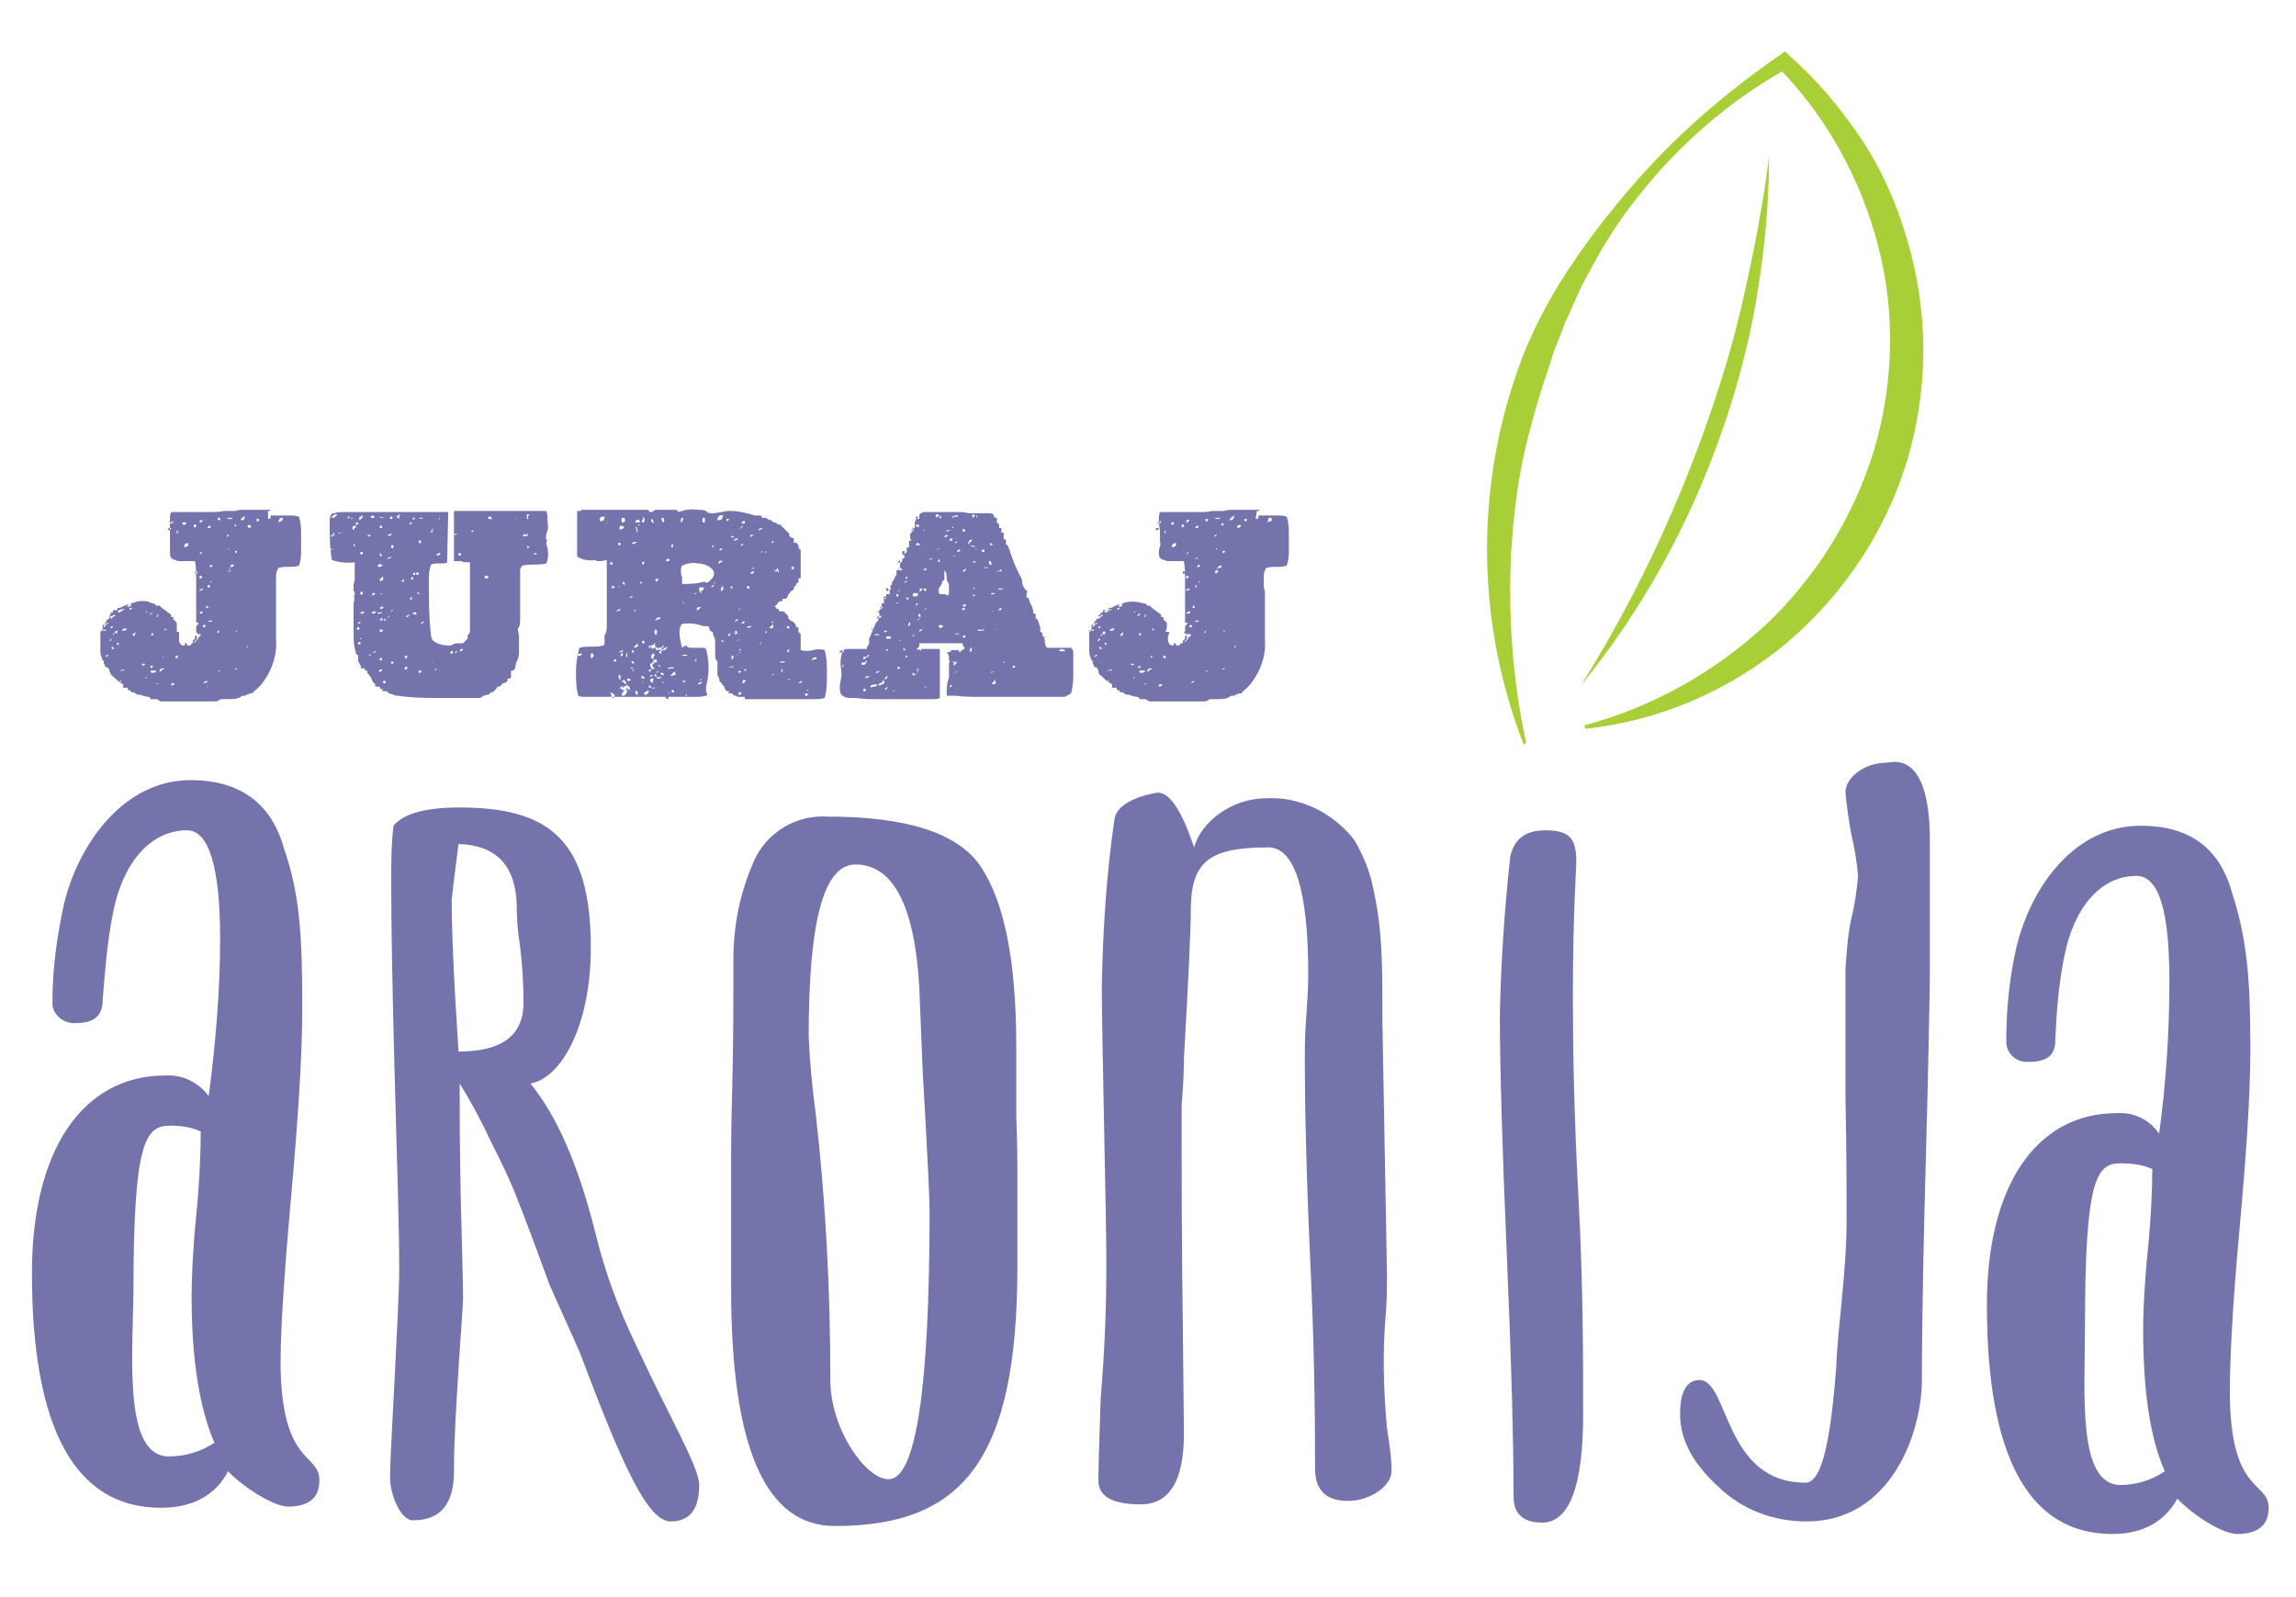 <?xml version="1.0" encoding="utf-8"?>
<!-- Generator: Adobe Illustrator 24.1.1, SVG Export Plug-In . SVG Version: 6.00 Build 0)  -->
<svg version="1.1" id="a18e6705-54a0-442b-9ea5-70fbc465050e"
	 xmlns="http://www.w3.org/2000/svg" xmlns:xlink="http://www.w3.org/1999/xlink" x="0px" y="0px" viewBox="0 0 201.3 140"
	 style="enable-background:new 0 0 201.3 140;" xml:space="preserve">
<style type="text/css">
	.st0{fill:#A8CE38;}
	.st1{fill:#7473AC;}
</style>
<path class="st0" d="M133.6,65.3c-4.3-11-4.3-23.3,0-34.3c1.1-2.7,2.5-5.3,4.2-7.8c1.6-2.4,3.4-4.7,5.3-6.9c3.8-4.4,8.2-8.2,13-11.5
	l0.4-0.3l0.4,0.4c2.4,2.1,4.5,4.6,6.3,7.3c1.8,2.7,3.1,5.7,4,8.8c1.9,6.3,1.9,13.1,0,19.4c-1.9,6.3-5.7,11.9-10.7,16.1
	c-5,4.1-11,6.7-17.5,7.4l-0.1-0.3c6-1.6,11.5-4.7,16-8.9c4.4-4.2,7.6-9.4,9.4-15.2c1.7-5.8,1.9-11.9,0.4-17.8
	c-1.5-5.9-4.5-11.4-8.8-15.8l0.8,0.1c-5,2.8-9.3,6.5-12.9,11c-1.8,2.2-3.3,4.6-4.6,7.1c-0.7,1.2-1.2,2.5-1.8,3.8
	c-0.3,0.6-0.5,1.3-0.8,2s-0.5,1.3-0.7,2c-0.9,2.6-1.7,5.3-2.3,8c-0.6,2.7-0.9,5.5-1.1,8.3c-0.3,5.7,0.1,11.4,1.3,16.9L133.6,65.3z"
	/>
<path class="st0" d="M155.1,13.7c0,4.2-0.4,8.3-1.1,12.5c-0.7,4.1-1.8,8.2-3.2,12.1c-2.8,7.9-6.9,15.3-12.2,21.8
	c4.4-7,8-14.5,10.8-22.3c1.4-3.9,2.6-7.8,3.5-11.9C153.8,21.9,154.6,17.8,155.1,13.7z"/>
<path class="st1" d="M23.5,45.4c0,0.1,0,0.1,0.1,0.1s0.2-0.2,0.1-0.3c0.2,0,0.4,0,0.8,0s0.6,0,0.9,0c0.3,0,0.5,0,0.8,0.1
	c0.2,0.5,0.2,1.1,0.2,1.7v1.2c0,0.5,0,0.9-0.2,1.4c-0.3,0.1-0.6,0.1-0.9,0.1c-0.3,0-0.6,0-0.9,0.1c-0.1,0.2-0.2,0.4-0.2,0.7
	c0,0.3,0,0.5,0,0.8c0,0.3,0,0.5,0,0.6v4.1c0.1,1.2-0.2,2.3-0.8,3.3c-0.3,0.5-0.6,0.9-1,1.2l-0.2,0.2c-0.1,0.1-0.1,0.1-0.2,0.1
	s-0.2,0-0.2,0.1h-0.2c0,0.1-0.1,0.1-0.2,0.1c-0.1,0-0.2,0-0.3,0.1c-0.3,0.2-0.7,0.2-1,0.2h-0.6c-0.1,0-0.2,0-0.3,0.1
	c-0.1,0.1-0.3,0.1-0.5,0.1h-4.5c-0.1,0-0.2,0-0.3-0.1c-0.1-0.1-0.2-0.1-0.3-0.1h-0.4c0-0.1-0.1-0.2-0.2-0.2c-0.2,0-0.4-0.1-0.5-0.1
	c-0.2-0.1-0.3-0.1-0.5-0.1c-0.1-0.1-0.2-0.2-0.4-0.2c-0.1,0-0.2-0.1-0.2-0.2v0h-0.2v-0.2h-0.4V60c-0.4-0.2-0.7-0.5-1-0.8
	c0,0-0.1,0-0.1-0.1s-0.1-0.2-0.1-0.3c0-0.1-0.1-0.2-0.2-0.3c-0.2,0-0.2-0.1-0.2-0.2c-0.1-0.1-0.1-0.1-0.1-0.2s0-0.2-0.1-0.2
	c-0.1-0.3-0.2-0.5-0.2-0.8v-1.7c0.1,0,0.2-0.1,0.2-0.2c0,0,0,0,0,0v-0.4c0.1,0,0.2-0.1,0.3-0.3s0.3-0.3,0.3-0.3c0-0.1,0-0.1,0-0.2
	c0,0,0-0.1,0.1-0.1h0v-0.2h0.2v-0.2H10c0.1,0,0.1,0,0.2,0c0,0,0.1,0,0.1-0.1v-0.1h0.2c0.3-0.1,0.5-0.3,0.8-0.3c0,0,0,0.1-0.1,0.1
	c0,0-0.1,0-0.1,0l0,0c0.1,0.1,0.1,0.1,0.2,0.1c0.1,0,0.1-0.1,0.2-0.1c0-0.1,0-0.2-0.1-0.2c0,0,0.1,0,0.1,0c0.3-0.1,0.6-0.2,0.9-0.2
	c0.3,0,0.6,0,0.9,0.2h0.2l0.2,0.2H14l0.2,0.2c0.1,0.1,0.3,0.2,0.4,0.3c0.1,0.1,0.3,0.2,0.4,0.3v0.2h0.2v0.2l0.2,0.2
	c0.1,0.1,0.1,0.1,0.1,0.2c0,0.1,0,0.2,0,0.3c0,0.1,0,0.2,0,0.3c0,0.1,0,0.1,0.1,0.1c0,0,0.1,0,0.1,0l0,0c0,0.1,0,0.2,0,0.4
	c0,0.1,0,0.2,0,0.3c0,0.1,0,0.2,0.1,0.3c0,0.1,0.1,0.2,0.4,0.2v-0.2c0.1,0,0.2,0,0.2,0.1s0.1,0.1,0.2,0.1c0.1,0,0.2-0.1,0.2-0.2h0.1
	c0-0.1,0-0.1,0-0.2c0,0,0-0.1,0.1-0.1l0,0c0.1-0.1,0.1-0.1,0.1-0.2c0-0.1,0-0.2,0.1-0.2c0.1,0.2,0.1,0.3,0,0.4
	c-0.1,0.1-0.1,0.1-0.2,0.2c0.1,0.1,0.1,0,0.2-0.1s0.1-0.2,0.2-0.2c0-0.1,0-0.2,0.1-0.2c0.1-0.1,0.1-0.1,0.1-0.2h-0.4V55
	c0-0.1,0.1-0.2,0.1-0.2c0.1-0.1,0.1-0.1,0.1-0.2h-0.2c0-0.3,0-0.9,0-1.7s0-1.5,0-2.1c0-0.5,0-1.1-0.1-1.6c-0.2,0-0.4,0-0.6,0
	c-0.3,0-0.5,0-0.6,0c-0.2,0-0.4,0-0.5-0.1c-0.2,0-0.3-0.1-0.4-0.2c-0.1-0.1-0.1-0.3-0.1-0.4c0-0.2,0-0.3,0-0.6c0-0.1,0-0.3,0-0.4
	c0-0.2,0-0.5,0-0.8s0-0.7,0-1c0-0.3,0-0.6,0.1-0.8h1H17c0.5,0,1,0,1.4,0c0.4,0,0.8,0,1.2-0.1h1c0.3-0.1,0.6-0.1,0.9-0.1
	c0.3,0,0.7,0,1.2,0s0.8,0,1,0c0,0,0,0.1,0,0.1c0,0,0,0-0.1,0h-0.1L23.5,45.4z M8.8,55.4c0,0,0.1-0.1,0.2-0.1c0.1,0,0.1,0,0.2,0
	c0,0,0.1,0,0.1,0c0,0,0-0.1,0-0.1C8.9,55.2,8.8,55.3,8.8,55.4L8.8,55.4z M9.2,54.9c0,0,0.1-0.1,0.1-0.1l0,0c0-0.1,0-0.1,0.1-0.1
	s0.1,0,0.1-0.1c-0.1,0-0.2,0.1-0.3,0.1c-0.1,0.1-0.1,0.2-0.1,0.3C9.1,55,9.2,55,9.2,54.9L9.2,54.9z M9.5,57.5c0,0,0-0.1-0.1-0.1
	l-0.2,0.2L9.5,57.5z M9.7,56c0,0.1,0,0.1-0.1,0.2c0,0,0,0,0.1,0C9.8,56.1,9.8,56,9.7,56z M9.8,54.3c0-0.1,0-0.1,0.1-0.2
	s0.2-0.1,0.2-0.1s0-0.1-0.1-0.1S10,54,9.8,54c-0.1,0-0.1,0.1-0.2,0.1C9.7,54.1,9.7,54.2,9.8,54.3L9.8,54.3z M9.7,55.1
	c0.1,0,0.2-0.1,0.2-0.2C9.8,54.9,9.7,54.9,9.7,55.1L9.7,55.1z M9.8,56.7v0.2H10C10,56.8,9.9,56.7,9.8,56.7z M10.1,55.5
	c0.1,0,0.2,0,0.2,0s0-0.1,0-0.2C10.2,55.3,10,55.4,10.1,55.5c-0.2,0-0.2,0.1-0.2,0.2L10.1,55.5z M10.4,56.6c0-0.1,0-0.1,0-0.2
	s-0.1,0-0.2,0L10.4,56.6L10.4,56.6z M10.3,53.6c0,0,0.1,0.1,0.1,0.1c0,0,0.1,0,0.1,0l0.1-0.1c0,0,0.1,0,0.1,0c0,0,0-0.1,0-0.1
	c0,0,0,0,0.1,0c0,0,0,0,0.1,0c0,0,0,0,0-0.1C10.6,53.4,10.4,53.5,10.3,53.6L10.3,53.6z M10.4,58.8c0.1,0,0.1,0,0.2,0
	c0.1,0,0.1,0,0.2,0c0,0,0.1,0,0.1-0.1L10.4,58.8L10.4,58.8z M10.5,59.8c0.1,0,0.1,0,0.1-0.1c0,0,0-0.1,0-0.1l0,0
	C10.6,59.6,10.5,59.7,10.5,59.8C10.4,59.8,10.4,59.8,10.5,59.8L10.5,59.8z M11.1,55.1c-0.3,0-0.4,0.1-0.4,0.2
	C10.9,55.3,11.1,55.3,11.1,55.1L11.1,55.1z M11.1,53.3C11.1,53.3,11.1,53.3,11.1,53.3L11.1,53.3C11,53.3,11,53.3,11.1,53.3
	L11.1,53.3z M11.5,59.3C11.5,59.3,11.4,59.3,11.5,59.3l-0.1,0.2C11.4,59.4,11.4,59.4,11.5,59.3L11.5,59.3z M11.6,53.3
	c-0.1,0-0.1,0-0.2,0s0,0.1,0,0.2L11.6,53.3z M11.6,55.6c0.1,0.2,0.1,0.2,0.2,0.1c0.1-0.1,0.1-0.2,0-0.3c0,0,0,0.1,0,0.1l-0.1,0.1
	l0,0L11.6,55.6z M12.7,58.3c0,0,0-0.1,0-0.1v0c-0.1,0-0.1,0-0.2,0s0,0.1,0,0.2C12.6,58.3,12.7,58.3,12.7,58.3L12.7,58.3z M12.7,59.5
	c0.1,0,0.2-0.1,0.2-0.2c0,0,0,0,0,0L12.7,59.5z M12.8,53.7c0,0,0.1,0,0.1,0c0,0,0,0,0-0.1C12.9,53.6,12.8,53.6,12.8,53.7L12.8,53.7z
	 M13.1,53.9c0.1,0,0.1,0,0.2-0.1l0.1-0.1C13.3,53.7,13.2,53.8,13.1,53.9L13.1,53.9z M13.2,55.7c0.1,0,0.1,0,0.2,0s0-0.1,0-0.2
	c-0.1,0-0.1,0-0.1,0.1C13.3,55.6,13.3,55.6,13.2,55.7L13.2,55.7L13.2,55.7z M13.2,58.6c0.1,0,0.2-0.1,0.2-0.2s-0.1,0-0.2,0
	S13.3,58.5,13.2,58.6L13.2,58.6z M13.3,59c0.3,0,0.4-0.1,0.4-0.2h-0.2c-0.1,0-0.1,0-0.2,0c-0.1,0-0.1,0-0.1,0.1
	C13.2,58.9,13.2,58.9,13.3,59L13.3,59z M13.8,60c0.1-0.1,0.1-0.1-0.1-0.1s-0.3,0-0.3,0.1c0-0.1,0.1-0.1,0.2-0.1
	C13.7,59.9,13.7,59.9,13.8,60C13.8,60,13.8,60,13.8,60L13.8,60z M13.8,53.9c-0.1,0.2-0.1,0.2,0,0.2C13.9,53.9,13.9,53.8,13.8,53.9
	L13.8,53.9z M14,58.9c0.1,0,0.2-0.1,0.2-0.2h0.2c0-0.1-0.1-0.1-0.2-0.1c-0.1,0-0.1,0.1-0.2,0.1V58.9z M14.3,57.5c0,0.1,0,0.1,0,0.2
	C14.3,57.7,14.4,57.7,14.3,57.5c0.1,0,0.1,0,0.2,0L14.3,57.5L14.3,57.5z M14.5,55.3c0-0.1,0-0.1,0.1-0.1s0,0-0.1-0.1
	C14.4,55.2,14.4,55.3,14.5,55.3L14.5,55.3z M14.8,46.3c-0.1,0.1-0.1,0.1,0,0.2c0.1,0,0.2-0.1,0.2-0.2H14.8z M14.9,45.9
	c0.1,0,0.2,0,0.3-0.1c0-0.1,0-0.1-0.1-0.1c0,0,0,0,0,0.1c0,0,0,0-0.1,0h-0.2C14.8,45.7,14.8,45.7,14.9,45.9L14.9,45.9z M15,60.1
	C15,60.1,15,60.1,15,60.1c0.2,0,0.3-0.1,0.3-0.2h-0.2C15,60,15,60,15,60.1L15,60.1z M15.6,57.7v-0.2h-0.2v0.2H15.6z M15.6,46.7
	c0-0.1,0-0.2-0.1-0.2v0.2C15.5,46.8,15.5,46.8,15.6,46.7L15.6,46.7z M16.3,46v-0.2H16V46H16.3z M16.2,48l0.2-0.1
	c0.1,0,0.1-0.1,0.1-0.1c0-0.1,0-0.1,0-0.2c-0.1,0-0.2,0.1-0.3,0.1C16.2,47.8,16.1,47.9,16.2,48L16.2,48z M17.2,46H17
	c0,0.1,0,0.1,0,0.2s0.1,0,0.2,0L17.2,46z M17.3,50.3v-0.2h-0.2v0.2H17.3z M17.2,55.6c0.1,0,0.1,0,0.1-0.1c0,0,0-0.1,0-0.1l0,0
	C17.3,55.4,17.2,55.5,17.2,55.6C17.2,55.6,17.2,55.6,17.2,55.6L17.2,55.6z M17.5,56.4C17.5,56.4,17.5,56.4,17.5,56.4
	C17.5,56.3,17.3,56.4,17.5,56.4z M17.5,51.7c0,0,0,0.1,0,0.1l0.3-0.1c0,0,0-0.1,0-0.1L17.5,51.7z M17.5,48.6c0.1,0,0.2-0.1,0.2-0.2
	S17.5,48.5,17.5,48.6L17.5,48.6z M17.5,45.8c0.1,0,0.2,0,0.2-0.1l0.1-0.1C17.6,45.6,17.5,45.6,17.5,45.8L17.5,45.8z M17.7,50.7v-0.2
	h-0.2v0.2H17.7z M17.7,53.8c0-0.1,0.1-0.2,0.1-0.2c-0.2,0-0.3,0.1-0.3,0.2H17.7z M17.8,48.3C17.8,48.3,17.8,48.3,17.8,48.3
	C17.8,48.3,17.8,48.3,17.8,48.3h-0.2c0.1,0,0.2,0,0.3,0L17.8,48.3z M18,55v-0.2h-0.2V55H18z M17.8,59.9c0.3,0,0.4-0.1,0.4-0.2
	C18,59.7,17.9,59.8,17.8,59.9z M18.1,53.1L18.1,53.1c-0.1,0.2,0,0.2,0.1,0.2s0.1-0.1,0-0.1S18.2,53.1,18.1,53.1L18.1,53.1z
	 M18.2,60.3c0,0,0,0,0-0.1s0.1-0.1,0-0.1C18.2,60.3,18.1,60.3,18.2,60.3L18.2,60.3z M18.2,51.5c0.1,0,0.2,0,0.2,0c0-0.1,0-0.1,0-0.2
	h-0.2L18.2,51.5L18.2,51.5z M18.6,54.5c0-0.1-0.1-0.1-0.2-0.1l-0.2,0.1H18.6z M18.4,46.3c0.1-0.1,0.1-0.2,0-0.2
	c-0.1,0-0.2,0.1-0.2,0.2c0,0,0,0,0,0H18.4z M18.4,49c0,0,0-0.1,0-0.1 M18.4,48.8c0,0,0,0.1,0,0.1V48.8z M18.4,51c-0.1,0-0.1,0-0.1,0
	H18.4c0.2,0.1,0.2,0.1,0.2,0L18.4,51z M18.4,49.8c0-0.1,0-0.1,0.1-0.1s0.1,0,0.1-0.1s-0.2-0.1-0.2,0S18.4,49.8,18.4,49.8L18.4,49.8z
	 M19.1,58.8C19,58.8,19,58.8,19.1,58.8c0.1,0.1,0.2,0.1,0.2,0H19.1z M19.3,45.6v-0.2h-0.2v0.2H19.3z M19.1,55.5c0.1,0,0.1,0,0.1-0.1
	c0,0,0-0.1,0-0.1v0C19.1,55.3,19,55.3,19.1,55.5C19,55.4,19,55.5,19.1,55.5L19.1,55.5z M19.9,45.4c0.1,0.1,0.1,0.1,0.2,0.1
	c0.1,0,0.1,0,0.2,0c0,0,0.1-0.1,0.1-0.1H19.9z M19.9,47.1l0.2-0.2h-0.2V47.1z M19.9,48.1c0.1,0,0.1,0,0.2,0.1c0,0,0,0,0-0.1
	C20.1,48.1,20,48.1,19.9,48.1L19.9,48.1z M20,50.3c0-0.1,0-0.2,0.1-0.2c0.1,0,0.1-0.1,0.2-0.1c-0.1,0-0.2,0-0.3,0.1
	C20,50.2,20,50.4,20,50.3L20,50.3z M20.2,49.8C20.2,49.8,20.2,49.8,20.2,49.8L20.2,49.8c-0.1-0.1-0.1,0-0.1,0c0,0,0,0.1,0,0.1
	L20.2,49.8z M20.4,49.7C20.4,49.7,20.4,49.7,20.4,49.7C20.4,49.6,20.5,49.6,20.4,49.7c0.1-0.1,0.1-0.1,0.1-0.1c0,0,0,0,0-0.1
	c-0.2,0-0.3,0-0.3,0.2L20.4,49.7L20.4,49.7z M20.6,55.3c-0.1,0-0.1,0-0.1,0H20.6c0.2,0.1,0.2,0.1,0.2,0L20.6,55.3z M20.5,46.1
	c0.1,0.1,0.2,0,0.2,0c0,0,0,0,0-0.1C20.7,46,20.6,46,20.5,46.1c0-0.1,0.1,0,0.1,0.1L20.5,46.1z M20.6,48.5c0.1,0,0.2-0.1,0.2-0.2
	c-0.1,0-0.1,0-0.2,0C20.7,48.4,20.6,48.4,20.6,48.5L20.6,48.5L20.6,48.5z M21,58.7C21,58.7,21,58.7,21,58.7C21,58.6,21,58.6,21,58.7
	l-0.2-0.1c0,0-0.1,0-0.1,0c0,0-0.1,0-0.1,0c0,0.1,0,0.1,0.1,0.1l0.1-0.1L21,58.7z M21.1,45.6h0.2c0.1,0,0.1,0,0.1-0.1
	c0-0.1,0.1-0.2,0.1-0.3c0,0.1-0.1,0.1-0.2,0.1c0,0,0,0,0,0.1l0,0C21.2,45.4,21.1,45.5,21.1,45.6L21.1,45.6z M21.7,56.6
	c-0.1,0.1-0.1,0.2,0.1,0.2c0,0-0.1,0-0.1-0.1C21.7,56.7,21.7,56.6,21.7,56.6L21.7,56.6L21.7,56.6z M21.9,46.3
	C21.9,46.3,21.9,46.2,21.9,46.3C21.9,46.2,21.9,46.2,21.9,46.3c0.1-0.1,0.1-0.1,0.1-0.1c0,0,0-0.1,0-0.1c-0.1-0.1-0.2-0.1-0.3,0
	C21.7,46.2,21.8,46.3,21.9,46.3L21.9,46.3z M22.7,45.7v-0.2h-0.2v0.2H22.7z M24.4,45.7c0,0.1,0.1,0.1,0.2,0c0.1,0,0.2-0.1,0.2-0.3
	c-0.1,0-0.2,0-0.3,0.1C24.5,45.6,24.4,45.7,24.4,45.7L24.4,45.7z"/>
<path class="st1" d="M29.2,46.8C29.3,46.9,29.3,46.9,29.2,46.8L29.2,46.8c0.1-0.1,0.1-0.1,0.1-0.2c0,0,0,0,0,0c0,0.1,0,0.2,0,0.3
	c0,0-0.1,0.1-0.1,0.1c-0.1,0-0.1,0-0.2,0.1v-0.1c0,0,0,0,0.1-0.1C29.2,47,29.2,46.9,29.2,46.8L29.2,46.8z M39.3,44.9h-7.5
	c-0.2,0-0.4,0-0.8,0s-0.6,0-0.9,0c-0.3,0-0.5,0-0.8,0.1h-0.1c0,0,0,0-0.1,0c0,0,0,0.1,0,0.1c-0.1,0-0.2,0.2-0.2,0.6
	c0,1.1,0,2.3,0.2,3.4c0.6,0.2,1.3,0.3,2,0.2c0,0.2,0,0.4,0,0.6c0,0.3,0,0.5,0,0.7c0,0.2,0,0.4-0.1,0.6v0.6c0.1,0.1,0.1,0.2,0.1,0.4
	c0,0,0,0-0.1,0.1c0.1,0,0.1,0.2,0,0.6v2.5c0,0.6,0,1.2,0.2,1.8c0,0.1,0,0.2,0.1,0.2s0.1,0.1,0.1,0.2V58c0.1,0.1,0.2,0.3,0.2,0.4
	c0.1,0,0.1,0.1,0,0.2H32v0.2h0.2V59l0,0c0,0,0,0,0.1,0.1c0,0,0.1,0.1,0.1,0.2c0.1,0,0.1,0,0.1,0.1c0,0,0.1,0.1,0.1,0.2
	c0,0.1,0.1,0.1,0.1,0.2l0.2,0.2v0.2h0.4v0.2c0.1,0,0.1,0,0.2,0s0,0.1,0,0.2h0.4l0.2,0.2c0.1,0,0.3,0.1,0.4,0.1
	c0.1,0.1,0.3,0.1,0.4,0.1c1.3,0.2,2.7,0.2,4,0.2h3.2c0.1-0.1,0.2-0.1,0.3-0.2l0.4-0.1c0.1,0,0.2-0.1,0.2-0.2h0.2l0.2-0.2l0,0
	c0,0,0,0,0.1-0.1c0,0,0.1-0.1,0.1-0.2c0.1,0,0.2,0,0.2,0l0.1-0.1c0,0,0.1-0.1,0.1-0.1c0,0,0.1-0.1,0.1-0.1c0.2,0,0.3-0.1,0.4-0.2
	v-0.2h0.2c0,0,0,0,0.1-0.1c0-0.1,0-0.1,0-0.2v-0.4h0.2c0.1-0.1,0.2-0.2,0.2-0.4c0-0.2,0.1-0.4,0.2-0.6c0.1-0.3,0.1-0.5,0.1-0.8
	c0-0.3,0-0.6,0-1s-0.1-0.7-0.1-0.9c0.2-0.2,0.2-0.5,0.2-0.8v-2.8c0-0.1,0-0.3,0-0.7c0-0.3,0-0.5,0-0.8c0-0.2,0.1-0.3,0.2-0.4
	c0.3-0.1,0.7-0.1,1-0.1c0.4,0,0.7,0,1.1-0.1c0.2-0.5,0.2-1.1,0-1.7v-0.2c0.1,0,0.1-0.1,0-0.2s0-0.5,0.1-0.8s0-0.6,0-0.9
	c0-0.3,0-0.5-0.1-0.8h-8.1v4.4h0.6c0.1,0,0.2,0.1,0.4,0.1h0.3c0.1,0,0.1,0,0.1,0.1v5.9c0,0.2-0.1,0.3-0.2,0.4V56l-0.4,0.4h-0.4
	c-0.2,0-0.3,0-0.5,0.1c-0.1,0.1-0.2,0.1-0.3,0.1c-0.5,0-1-0.1-1.4-0.4c-0.1-0.1-0.2-0.3-0.2-0.4c-0.2-1.6-0.2-3.2-0.2-4.8
	c0-0.5,0-1,0.2-1.5c0.2-0.1,0.5-0.1,0.8-0.1c0.4,0,0.6,0,0.6-0.1L39.3,44.9z M29,48.2c0-0.1,0.1-0.1,0.2,0H29z M29,45.3
	c0.1,0,0.2,0,0.2-0.1c0.1-0.1,0.2-0.1,0.4-0.1l-0.1,0.1l-0.1,0.1l-0.1,0.1c0,0-0.1,0-0.1,0C29.2,45.4,29.1,45.4,29,45.3L29,45.3z
	 M29.6,46.8C29.6,46.7,29.6,46.7,29.6,46.8c0.1-0.1,0.2-0.1,0.2-0.1H30L29.6,46.8z M30.5,45.5v-0.2h0.2l0,0c0,0,0,0-0.1,0.1
	C30.5,45.5,30.5,45.5,30.5,45.5L30.5,45.5z M30.8,45.4c0.1,0,0.1,0,0.1,0c0,0,0,0,0,0.1c0,0-0.1,0-0.1,0V45.4z M31,46.5
	c-0.1-0.1-0.1-0.2-0.1-0.3c0.1-0.1,0.2-0.1,0.3-0.1c0,0.1,0,0.2-0.1,0.2C31,46.4,31,46.5,31,46.5L31,46.5z M31,47.9v-0.2
	c0.1,0,0.1,0,0.1,0.1c0,0,0,0.1,0,0.1C31.1,47.9,31.1,47.9,31,47.9L31,47.9z M31.3,46.2c-0.1-0.1-0.1-0.2-0.1-0.3
	c0-0.1,0.1-0.1,0.2-0.1c0,0.1,0,0.2-0.1,0.2S31.2,46.1,31.3,46.2L31.3,46.2z M31.3,55.2V55h0.2v0.2L31.3,55.2z M31.4,54.6
	c0,0.1,0,0.1,0,0.1S31.3,54.6,31.4,54.6L31.4,54.6z M31.4,56.1c0.2,0,0.2-0.1,0.2-0.2c0.1,0.1,0.1,0.1,0.1,0.1L31.4,56.1z
	 M31.4,56.5v-0.2h0.2v0.2H31.4z M31.6,54.6c0,0.1-0.1,0.1-0.2,0C31.5,54.5,31.6,54.5,31.6,54.6L31.6,54.6z M31.5,45.6
	c0-0.2,0-0.3,0.1-0.3c0.1,0,0.1-0.1,0.1-0.1c0.1,0,0.1,0,0.1,0.1S31.6,45.6,31.5,45.6L31.5,45.6z M31.6,53.8c0,0,0-0.1,0-0.1
	l0.3-0.1c0,0.1,0,0.2-0.1,0.2C31.7,53.8,31.7,53.8,31.6,53.8L31.6,53.8z M31.6,48.6v-0.2h0.2v0.2H31.6z M31.6,52.1v-0.2h0.2v0
	c0,0,0,0.1,0,0.1C31.8,52.1,31.8,52.2,31.6,52.1L31.6,52.1z M32.2,47L32.2,47l0.1-0.1c0.1,0,0.1,0,0.2,0C32.5,47,32.4,47.1,32.2,47
	L32.2,47z M32.2,57.4h0.4l0,0l-0.2,0.1C32.4,57.4,32.3,57.4,32.2,57.4L32.2,57.4z M32.8,45.4c-0.1,0-0.2,0-0.3,0c0,0,0-0.1,0.1-0.2
	C32.8,45.2,32.9,45.3,32.8,45.4L32.8,45.4z M32.8,53.8c-0.3,0-0.3-0.1,0-0.2C33,53.6,33,53.7,32.8,53.8L32.8,53.8z M32.9,52
	c0,0.1-0.1,0.1-0.2,0.2s-0.1-0.1,0-0.2H32.9z M32.7,57.3c0-0.1,0.1-0.2,0.2-0.2h0.1C32.9,57.2,32.8,57.2,32.7,57.3L32.7,57.3z
	 M33.1,53.8c0-0.1,0.1-0.1,0.2-0.1s0.2,0,0.2-0.1C33.5,53.8,33.4,53.8,33.1,53.8L33.1,53.8z M33.4,49.5c0.1,0,0.2,0,0.1,0.1
	c-0.1,0.1-0.2,0.1-0.3,0.1c-0.1,0-0.1-0.1,0-0.2S33.4,49.5,33.4,49.5L33.4,49.5z M33.5,58.7c0,0.1-0.1,0.2-0.2,0.2s-0.1,0,0-0.2
	H33.5z M33.7,45.4L33.7,45.4c-0.1,0-0.2,0-0.2,0c-0.1,0-0.2,0-0.2-0.1L33.7,45.4z M33.3,46.3v-0.2h0.2v0.2H33.3z M33.3,52.1
	L33.3,52.1c0.2-0.1,0.2-0.1,0.2,0H33.3z M33.3,55.4c0-0.1,0-0.2,0-0.2s0.1,0,0.2,0s0,0.2,0,0.2S33.4,55.4,33.3,55.4L33.3,55.4z
	 M33.3,57.9c0-0.1,0-0.2,0-0.2s0.1,0,0.2,0c0,0.1,0,0.1,0,0.2C33.4,57.9,33.4,57.9,33.3,57.9L33.3,57.9z M33.3,50.9
	c0-0.1,0-0.2,0.1-0.2s0.1-0.1,0.1-0.2c0.1,0.1,0.1,0.2,0.1,0.3C33.5,50.9,33.4,51,33.3,50.9L33.3,50.9z M33.3,48.7v-0.3
	c0,0.1,0,0.1,0.1,0.2c0,0,0.1,0.1,0.1,0.2L33.3,48.7z M33.3,54.4c0-0.1,0.1-0.2,0.2-0.2s0,0.2,0,0.2S33.4,54.4,33.3,54.4L33.3,54.4z
	 M33.4,53.2h0.2c0,0,0,0,0,0.1c0,0-0.1,0.1-0.2,0.1S33.3,53.3,33.4,53.2L33.4,53.2z M33.6,59.9v-0.2h0.2v0.2H33.6z M33.6,54.4
	L33.6,54.4C33.6,54.4,33.6,54.4,33.6,54.4c0.1-0.1,0.2-0.2,0.2-0.2v0.2L33.6,54.4z M33.9,49L33.9,49c0.2-0.1,0.3-0.2,0.4-0.2
	C34.3,48.9,34.2,49,33.9,49L33.9,49z M34,47c0-0.1,0.1-0.2,0.4-0.2C34.3,46.9,34.2,47,34,47L34,47z M34,54.2c0-0.1,0.1-0.2,0.2-0.2
	c0,0,0,0,0,0l0,0L34,54.2z M34.2,45.5v-0.2h0.2v0.2H34.2z M34.3,53.6C34.3,53.6,34.3,53.6,34.3,53.6c-0.1-0.1,0.1-0.1,0.2-0.1
	L34.3,53.6z M34.3,48v-0.2c0.2,0,0.3,0.1,0.1,0.3L34.3,48z M34.3,58.2V58c0.2,0,0.3,0.1,0.1,0.2L34.3,58.2z M35,45.5
	c-0.1-0.1-0.2-0.1-0.2-0.2s0-0.1,0.1-0.1s0.1-0.1,0.1-0.1s0.1,0,0.1,0s0,0.1-0.1,0.1c0,0.1,0,0.1,0,0.2L35,45.5z M35.4,51h-0.2
	c0-0.1,0.1-0.1,0.2-0.2S35.4,50.9,35.4,51z M35.5,57.7v-0.2h0.2v0.2H35.5z M35.5,58.7c0-0.1,0-0.1,0-0.2s0.1,0,0.2,0
	S35.6,58.8,35.5,58.7L35.5,58.7z M35.6,54.1c0-0.1,0.1-0.2,0.4-0.2v0L35.8,54C35.8,54.1,35.7,54.1,35.6,54.1L35.6,54.1z M35.9,46
	c0-0.1,0-0.2,0.1-0.2c0,0,0,0,0.1,0v0.1c0,0,0,0-0.1,0.1C36,45.9,35.9,45.9,35.9,46L35.9,46z M36.1,52.6c-0.1,0-0.2-0.1-0.1-0.2
	s0.1-0.1,0.1,0V52.6z M36,50.8c0-0.1,0.1-0.2,0.2-0.2s0,0.1,0,0.2C36.1,50.8,36,50.8,36,50.8L36,50.8z M36.2,50.4
	c0-0.1,0.1-0.2,0.2-0.2c0,0,0,0,0,0c0,0.1,0,0.2,0,0.2S36.3,50.4,36.2,50.4L36.2,50.4z M36.2,53.8L36.2,53.8c0-0.1,0-0.1,0.1-0.1
	c0.1,0,0.1,0,0.2,0c0,0.1,0,0.2,0,0.2S36.3,53.9,36.2,53.8L36.2,53.8z M36.2,45.6v-0.2h0.2C36.4,45.5,36.3,45.5,36.2,45.6L36.2,45.6
	z M36.5,50.4v-0.2h0.2v0.2H36.5z M36.7,51.9L36.7,51.9c0,0,0,0.1,0,0.1c0,0,0.1,0.1,0.1,0.1C36.6,52.1,36.5,52,36.7,51.9L36.7,51.9z
	 M36.9,47.6L36.9,47.6c-0.1,0.1-0.2,0-0.2-0.2h0.2L36.9,47.6z M36.7,59c0-0.1,0-0.2,0-0.2s0.1,0,0.2,0C37,58.9,36.9,59,36.7,59
	C36.8,59,36.8,59,36.7,59L36.7,59z M37.1,45.4c0,0-0.1,0.1-0.2,0.1l-0.2-0.1c0,0,0.1,0,0.1,0L37.1,45.4z M36.9,54.7
	c0-0.1,0.1-0.2,0.3-0.2c0,0-0.1,0.1-0.1,0.1C37.1,54.6,37,54.7,36.9,54.7L36.9,54.7z M37.9,46.5v-0.2C38,46.4,38,46.5,37.9,46.5v0.1
	v0.1c-0.1,0-0.1,0-0.1-0.1c0,0,0-0.1,0-0.1C37.9,46.5,37.9,46.5,37.9,46.5L37.9,46.5z M38.1,47.7c-0.1,0-0.2,0.1-0.2,0.2
	C37.9,47.8,38,47.7,38.1,47.7L38.1,47.7z M37.9,58.2L37.9,58.2C37.9,58.2,37.9,58.2,37.9,58.2c0-0.1,0.1-0.2,0.1-0.2L37.9,58.2z
	 M38.3,58.6c0,0.1-0.1,0.1-0.2,0.2C38.1,58.7,38.2,58.6,38.3,58.6C38.3,58.6,38.3,58.6,38.3,58.6L38.3,58.6z M38.3,48.5
	c0,0.1,0.1,0.1,0.2,0s0.1,0,0.1,0.1c-0.1,0.1-0.2,0.1-0.3,0.1C38.3,48.7,38.3,48.6,38.3,48.5L38.3,48.5z M38.5,45.4
	c0.1,0,0.1,0.1-0.1,0.2C38.5,45.6,38.5,45.5,38.5,45.4L38.5,45.4z M39.5,57.3v-0.2h0.2v0.2H39.5z M40.1,46.8l-0.2,0.1
	c-0.1,0-0.1,0,0-0.1L40.1,46.8z M39.9,57.3c0-0.1,0-0.2,0.1-0.2c0,0,0,0,0.1,0l0,0L39.9,57.3z M40.2,48.7v-0.2h0.2v0.2L40.2,48.7z
	 M40.3,57.1c0-0.1,0.1-0.2,0.2-0.2c0,0,0,0,0,0l0.1,0C40.6,57,40.5,57.1,40.3,57.1L40.3,57.1z M41.3,46.6L41.3,46.6
	C41.3,46.6,41.3,46.6,41.3,46.6c0.1-0.1,0.2-0.1,0.2-0.1C41.5,46.6,41.5,46.7,41.3,46.6L41.3,46.6z M42.5,50.7v-0.2h0.3v0.2H42.5z
	 M42.9,45.5c-0.1,0-0.1,0-0.1-0.1s0.2-0.2,0.3,0S43.1,45.5,42.9,45.5C42.9,45.5,42.9,45.5,42.9,45.5L42.9,45.5z M45.3,45.4
	L45.3,45.4C45.3,45.5,45.3,45.5,45.3,45.4c0,0.1-0.1,0.1-0.1,0.1L45.3,45.4z M46.2,47h-0.4l0.2-0.2l0.1,0.1c0.1,0,0.1,0,0.1-0.1
	S46.4,46.9,46.2,47L46.2,47z M46.2,47.9h0.2c0,0.1-0.1,0.2-0.3,0.2C46.2,48.1,46.3,48.1,46.2,47.9L46.2,47.9z M46.2,45.5
	c0-0.1,0-0.3,0-0.4c0,0,0.1,0,0.3,0c-0.1,0-0.2,0.1-0.2,0.2c0,0,0,0,0,0v0.2L46.2,45.5z M47,48.5c0.1,0.1,0.1,0.1,0,0.1
	s-0.2,0-0.2,0s0-0.1,0-0.1S46.9,48.5,47,48.5L47,48.5z"/>
<path class="st1" d="M67.9,53.2c0.1,0,0.2,0.1,0.2,0.2c0,0,0,0,0,0h0.2v0.2h0.4l0.4,0.4v0.2c0.1,0.1,0.1,0.1,0.2,0.2l0.2,0.1
	c0.1,0,0.1,0.1,0.1,0.1s0.2,0.1,0.2,0.4c0.1,0,0.2,0,0.2,0c0,0.1,0,0.1,0,0.2v0.2l0.2,0.2v1.4c0.4,0.1,0.7,0.1,1.1,0
	c0.3-0.1,0.7-0.1,1,0c0.2,0.7,0.2,1.4,0.2,2.1c0,0.7,0,1.4-0.2,2.1c-0.3,0.1-0.7,0.1-1,0.1c-0.4,0-0.8,0-1.3,0s-0.9,0-1.2,0h-3.5
	v-0.2h-0.6L64.5,61c-0.1,0-0.2,0-0.2-0.1c-0.1-0.1-0.1-0.1-0.2-0.1h-0.2c0-0.1,0-0.1,0-0.2c0,0-0.1,0-0.2,0
	c-0.1-0.1-0.2-0.3-0.2-0.4L63.3,60c0-0.1-0.1-0.2-0.2-0.2c0-0.2-0.1-0.5-0.2-0.6V58c-0.2-0.2-0.2-0.4-0.2-0.7c0,0,0-0.2,0-0.4
	c0-0.2,0-0.4,0-0.7c0-0.2-0.1-0.4-0.2-0.6v-0.2c-0.1,0-0.1,0-0.2-0.1c-0.1,0-0.1-0.1-0.1-0.2c0-0.1-0.1-0.1-0.1-0.2h-0.4
	c-0.6-0.2-1.2-0.3-1.9-0.2c-0.3,0.3-0.3,1,0,2.1c0.1-0.1,0.3-0.2,0.4-0.2c0,0.1,0.1,0.2,0.4,0.2h0.2h0.3c0.2,0,0.3,0,0.5,0
	c0.1,0,0.2,0,0.3,0.1c0.3,1.1,0.3,2.2,0,3.3c0,0.1,0,0.2,0,0.3c0,0.1,0,0.2,0.1,0.3c0,0.1,0,0.2-0.1,0.2c-0.3,0.1-0.7,0.1-1,0.1
	c-0.3,0-0.7,0-1.2,0s-0.8,0-1.1,0v0.2c-0.1,0-0.1,0-0.2-0.1c0,0-0.1-0.1-0.1-0.1v0h-5.4c-0.2,0-0.4,0-0.8,0s-0.6,0-0.8,0
	c-0.2,0-0.4,0-0.6-0.1c-0.2-0.7-0.2-1.4-0.2-2.1c0-0.7,0.1-1.4,0.3-2.1c0.3-0.1,0.7-0.1,1-0.1c0.4,0,0.7,0,1.1-0.1
	c0.1-0.1,0.1-0.1,0.1-0.2c0-0.1,0-0.2,0-0.3c0-0.1,0-0.3,0-0.4c0.1-0.1,0.2-0.4,0.2-0.8v-5.8l-0.5,0.1c-0.3,0-0.5,0-0.5-0.1
	c-0.6,0.1-1.1,0-1.6-0.3v-4c0.1,0,0.2,0,0.3,0c0-0.1,0.1-0.1,0.2-0.1h5.6c0.1,0,0.2,0,0.2,0.1c0,0.1,0.1,0.1,0.2,0.1
	c0.1,0,0.2-0.1,0.2-0.1s0.1-0.1,0.2-0.1h1.8l0.2,0.2c0.5-0.2,1.1-0.3,1.7-0.2c0.2,0,0.5,0,0.7,0.1C62,45,62.3,45,62.5,45
	c0.3,0,0.6-0.1,0.8-0.1c0.3-0.1,0.5-0.1,0.8-0.1c0.7,0,1.4,0.2,2.1,0.4h0.4c0.2,0,0.2,0.1,0.2,0.2h0.2c0.1,0,0.2,0,0.3,0.1
	c0.1,0.1,0.2,0.1,0.3,0.1l0.2,0.2c0.1,0,0.2,0,0.3,0.1c0.1,0.1,0.2,0.1,0.3,0.1l0.6,0.6l0.2,0.2V47c0.1,0.1,0.3,0.2,0.4,0.2v0.4
	c0.1,0,0.1,0,0.2,0c0.1,0,0.1,0,0.1,0.1l0.1,0.1c0,0.3,0.1,0.4,0.2,0.4v2.5h-0.2v0.4c-0.2,0-0.2,0.1-0.2,0.2l-0.2,0.2v0.2
	c-0.3,0.1-0.4,0.3-0.4,0.4c0,0-0.1,0-0.1,0c0,0,0,0,0,0.1v0.1H69c0,0.2-0.1,0.2-0.2,0.2s-0.2,0-0.2,0s0,0.1,0,0.2
	c-0.3,0-0.4,0.1-0.4,0.2L67.9,53.2z M51,57.3c-0.3,0-0.4,0.1-0.4,0.2C50.9,57.5,51,57.5,51,57.3z M52,57.3h-0.2v0.4
	C52,57.7,52.1,57.5,52,57.3L52,57.3z M52.6,45.7c0.3,0,0.4-0.1,0.4-0.4c-0.2,0-0.3,0-0.4,0.1C52.6,45.5,52.6,45.6,52.6,45.7
	L52.6,45.7z M53.1,45.9c0.1,0,0.2,0,0.2-0.2C53.3,45.8,53.2,45.9,53.1,45.9L53.1,45.9z M53.7,61.2c0.1,0,0.2-0.1,0.2-0.4
	c0,0.1-0.1,0.1-0.2,0c0,0,0,0,0,0c0-0.1-0.1-0.1-0.2,0c0,0,0,0,0,0c0.1,0.1,0.1,0.1,0.1,0.2C53.6,61.1,53.6,61.1,53.7,61.2
	L53.7,61.2L53.7,61.2z M53.7,49.5v-0.2h-0.2v0.2H53.7z M53.9,51.5c0,0,0-0.1-0.1-0.1c0,0,0,0-0.1,0c-0.1,0-0.1,0.1,0,0.2L53.9,51.5z
	 M53.8,58c0.1,0,0.2,0,0.2,0s0-0.1,0-0.2C53.9,57.8,53.8,57.8,53.8,58C53.8,58,53.8,58,53.8,58L53.8,58z M54,53.6
	c0.3,0,0.4-0.1,0.4-0.2C54.3,53.4,54.1,53.5,54,53.6L54,53.6z M54.4,47.8v-0.2h-0.2v0.2H54.4z M54.3,57.2c0.2,0,0.3,0,0.3-0.2h-0.1
	c0,0,0,0.1,0,0.1c0,0,0,0-0.1,0C54.4,57.1,54.3,57.1,54.3,57.2C54.3,57.1,54.3,57.2,54.3,57.2L54.3,57.2z M54.3,51.3
	c0,0.1,0,0.1-0.1,0.2c0,0,0,0,0.1,0V51.3z M54.3,59.6c0.1,0,0.1,0,0.1-0.1c0-0.1,0-0.1,0-0.2c0-0.1-0.1-0.1-0.1-0.2
	c0,0.1,0,0.1-0.1,0.2C54.3,59.4,54.3,59.5,54.3,59.6C54.3,59.5,54.3,59.6,54.3,59.6L54.3,59.6z M54.3,46.4c0.1,0,0.1,0,0.2,0
	l0.2-0.1v-0.1c-0.1-0.1-0.2-0.1-0.3-0.1C54.3,46.2,54.3,46.3,54.3,46.4L54.3,46.4z M54.3,60.4c0.3,0,0.4-0.1,0.4-0.2h-0.3
	c0,0,0,0,0,0.1L54.3,60.4L54.3,60.4z M54.9,60.4c0.1,0,0.2,0,0.3,0c0,0,0-0.1,0-0.2c-0.1,0-0.2-0.1-0.2-0.2c0,0,0,0,0,0
	c0,0,0,0.1,0,0.1c0,0,0,0-0.1,0l0,0c0,0-0.1,0.1-0.2,0.1c-0.1,0-0.2,0.2-0.2,0.3c0.1,0,0.2,0,0.3,0c0.1,0,0.2-0.1,0.2-0.2
	c0-0.1,0.1-0.1,0.1-0.2L54.9,60.4z M54.4,57.6c0-0.1,0.1-0.1,0.2-0.1v-0.2C54.5,57.2,54.4,57.4,54.4,57.6L54.4,57.6z M54.9,60.8
	c0.1-0.1,0.1-0.3,0-0.4c0,0-0.1,0.1-0.2,0.2c-0.1,0.1-0.2,0.2-0.2,0.4C54.7,61,54.8,61,54.9,60.8L54.9,60.8z M54.5,45.8
	c0.1,0,0.2,0,0.3-0.1c0-0.1,0-0.1,0-0.2c-0.1-0.1-0.2-0.1-0.3-0.1V45.8z M54.7,59.8c0,0.1,0.1,0.2,0.2,0.2c0-0.1,0-0.2-0.1-0.3
	c-0.1-0.1-0.2-0.1-0.3,0.1L54.7,59.8z M54.6,51.2c0.1,0,0.2,0.1,0.2,0.2c0-0.3-0.1-0.4-0.2-0.4L54.6,51.2L54.6,51.2z M55,57.2
	c-0.1,0.1-0.1,0.2-0.1,0.3c0,0.1,0,0.1,0.1,0.1V57.2z M55.2,59.7c0.1,0,0.1-0.1,0-0.2H55v0.2H55.2z M55.2,60.3c0,0.1,0,0.2-0.2,0.2
	c0.1,0,0.2,0,0.2,0S55.3,60.4,55.2,60.3L55.2,60.3z M55.4,52.3c-0.1,0-0.2,0-0.2,0.1h0.2C55.5,52.3,55.5,52.3,55.4,52.3L55.4,52.3z
	 M55.6,57.9c-0.1,0.1-0.2,0.1-0.3,0.1c0.1,0,0.1,0.1,0.1,0.1c0,0,0.1,0.1,0.1,0.1c0,0,0.1,0,0.1,0C55.5,58,55.5,57.9,55.6,57.9
	L55.6,57.9z M55.6,58.6l-0.3-0.1c0,0,0,0,0,0.1H55.6z M55.8,47.5c-0.3,0-0.4,0.1-0.4,0.2C55.6,47.7,55.8,47.6,55.8,47.5z M55.6,57.2
	c0-0.1-0.1-0.2-0.2-0.2c0,0,0,0,0,0v0.2H55.6z M55.6,58.9c0-0.1-0.1-0.2-0.2-0.2S55.5,58.8,55.6,58.9z M55.6,56.8
	c0.1,0,0.2-0.1,0.3-0.1c0.1-0.1,0-0.2,0-0.3c0,0.1-0.1,0.1-0.2,0.2S55.6,56.7,55.6,56.8L55.6,56.8z M55.6,53.6
	c0.1,0,0.2-0.1,0.2-0.1c0,0-0.1,0-0.1,0h-0.1C55.6,53.4,55.6,53.4,55.6,53.6L55.6,53.6z M55.9,46.6c0-0.3-0.1-0.4-0.2-0.4
	c0,0.1,0.1,0.1,0.1,0.2c0,0,0,0.1,0,0.1v0.1c0,0,0,0,0,0.1L55.9,46.6L55.9,46.6z M55.9,60.6h-0.2v0.2c0,0,0.1,0,0.1,0.1s0.1,0,0.1,0
	V60.6z M55.9,45.6c-0.1,0-0.2,0-0.2,0.2h0.4C56.1,45.6,56,45.5,55.9,45.6L55.9,45.6z M55.9,46c-0.1,0-0.1,0-0.1,0H55.9
	c0.1,0.1,0.2,0.1,0.2,0L55.9,46z M56.1,51c0,0.1,0.1,0.2,0.2,0.3l0,0c0,0,0,0-0.1-0.1C56.3,51.1,56.3,51,56.1,51
	C56.1,50.9,56.1,50.9,56.1,51L56.1,51z M56.4,59.9c0,0,0-0.1-0.1-0.1S56.3,59.8,56.4,59.9C56.3,59.9,56.3,59.9,56.4,59.9L56.4,59.9z
	 M56.2,45.8c0.2,0,0.3,0,0.3-0.1s0-0.2,0-0.4v0.1c-0.1,0-0.1-0.1-0.2-0.1c0,0,0.1,0.1,0.1,0.1c0,0,0,0.1,0,0.1l-0.1,0.1
	C56.3,45.8,56.3,45.8,56.2,45.8L56.2,45.8z M56.2,59.3c0,0.1,0.1,0.2,0.2,0.2s0.2,0,0-0.2H56.2z M56.5,56.4v-0.2h-0.2v0.2H56.5z
	 M56.3,49.5c0.1,0,0.2-0.1,0.2-0.2s-0.2,0-0.2,0C56.3,49.3,56.3,49.4,56.3,49.5L56.3,49.5z M56.6,60.5c0,0-0.1,0-0.2,0
	S56.4,60.5,56.6,60.5C56.6,60.5,56.6,60.5,56.6,60.5z M56.4,60.8c0.1,0,0.1,0,0.2,0.1L56.5,61c0.1,0,0.2-0.1,0.3-0.2
	c0.1-0.1,0.1-0.2,0-0.3c0,0,0,0,0,0c0,0.1,0,0.1-0.1,0.1C56.6,60.7,56.5,60.7,56.4,60.8L56.4,60.8z M56.9,60.1v0.2h0.2
	C57.1,60.2,57,60.1,56.9,60.1C56.9,60,56.8,60,56.9,60.1L56.9,60.1z M57.1,56.8v-0.2h-0.2v0.2H57.1z M56.9,58.9
	c0.1,0,0.2-0.1,0.2-0.2c0,0,0,0,0,0c-0.1,0-0.2,0-0.2,0S56.9,58.8,56.9,58.9L56.9,58.9z M57.3,59.5h-0.2c0,0-0.1,0.1-0.1,0.1
	c0,0,0,0.1,0,0.1l0.1,0.1l0.1,0.1L57.3,59.5z M58.3,56.9c-0.1,0-0.1,0-0.2,0L58,57c0,0-0.1,0-0.1,0c0,0,0,0-0.1,0l-0.1-0.1
	c0,0-0.1-0.1-0.1-0.1l-0.1-0.1l-0.1-0.1c0,0,0,0,0-0.1c0,0,0.1-0.1,0.1-0.1c-0.1,0-0.1,0-0.2,0.1l-0.2,0.1v0c-0.1,0.1-0.1,0.2,0,0.2
	c0.1,0.1,0.2,0.1,0.3,0s0.1-0.1,0.1,0V57c0.1,0,0.1,0,0.2,0 M57.8,57.1c0,0,0,0.1,0,0.1c0,0.1,0.1,0.1,0.2,0.1
	c-0.1-0.1,0-0.3,0.2-0.3s0.3-0.2,0.3-0.3L57.8,57.1z M57,58.3c0,0.1,0.1,0.3,0.1,0.3c0.1,0.1,0.2,0.1,0.3,0
	c-0.1-0.1-0.2-0.1-0.2-0.2c0-0.1,0-0.2,0.1-0.2c0.1-0.1,0.1-0.1,0.1-0.2c-0.1,0-0.2,0-0.2,0.1c-0.1,0.1-0.1,0.1-0.2,0.1L57,58.3z
	 M57,59.4c0.1-0.1,0.1-0.1,0.2-0.1c0,0,0,0,0-0.1h-0.2c0,0,0,0,0,0.1C57.1,59.3,57.1,59.3,57,59.4L57,59.4L57,59.4z M57.3,57.8v-0.2
	h-0.1c0.1,0,0.2-0.1,0.2-0.2l-0.1-0.1c-0.1,0-0.2,0.1-0.2,0.2v0.2L57.3,57.8z M57.1,60.3c0.2,0.1,0.3,0.1,0.4-0.1
	c0,0-0.1,0.1-0.1,0.1C57.3,60.3,57.2,60.3,57.1,60.3L57.1,60.3L57.1,60.3z M57.3,45.9c0-0.3-0.1-0.4-0.2-0.4v0.2L57.3,45.9z
	 M57.5,59.1c-0.1,0-0.1,0-0.1,0.1c0,0,0,0,0,0c0,0.1,0,0.1,0,0.1h0.2v0.2h0.2c0.1,0,0.2-0.1,0.2-0.2c0,0,0,0,0,0
	c-0.1,0.1-0.2,0.1-0.3,0.1C57.6,59.3,57.5,59.2,57.5,59.1L57.5,59.1z M57.5,58.1C57.5,58,57.5,58,57.5,58.1
	C57.5,58,57.5,58,57.5,58.1c0.1-0.1,0.1-0.1,0.1-0.1c0,0,0-0.1,0-0.1c-0.1-0.1-0.2-0.1-0.3,0S57.4,58.1,57.5,58.1L57.5,58.1z
	 M57.5,51c0.1,0,0.2-0.1,0.2-0.2c0,0,0,0,0-0.1C57.5,50.8,57.4,50.8,57.5,51L57.5,51L57.5,51z M57.7,54.3c0.1,0,0.2,0,0.2-0.1
	s-0.3-0.1-0.4,0.1s-0.1,0.1,0,0.1S57.5,54.3,57.7,54.3L57.7,54.3z M57.5,59c0.1,0,0.1,0,0.2-0.1c0,0,0.1-0.1,0.1-0.1l0.1,0
	C57.7,58.8,57.6,58.9,57.5,59L57.5,59z M57.6,55.4c0-0.1,0-0.2-0.2-0.2v0.4C57.6,55.7,57.6,55.6,57.6,55.4L57.6,55.4z M57.9,56.8
	c-0.1,0-0.2,0-0.2,0s0,0.1,0,0.2h0.2c0.3-0.3,0.4-0.4,0.2-0.4c0,0.1,0,0.1-0.1,0.2C58,56.7,57.9,56.8,57.9,56.8L57.9,56.8L57.9,56.8
	z M57.8,58.3c-0.1,0-0.1,0-0.1,0s0,0.1,0.2,0.2L57.8,58.3z M57.9,59c0,0.1,0.1,0.2,0.2,0.2s0.2,0,0-0.2H57.9z M58,59.8
	c0.1,0.1,0.2,0.1,0.2,0H58z M58,45.4c0,0.3,0.1,0.4,0.2,0.4C58.3,45.5,58.2,45.4,58,45.4L58,45.4z M58.7,49c-0.2,0-0.3,0-0.3,0.2
	h0.1C58.7,49.2,58.7,49.2,58.7,49L58.7,49z M58.6,61c0-0.1,0-0.2,0.1-0.3c-0.1,0-0.1,0-0.1,0.1c0,0,0,0.1,0,0.1L58.6,61
	C58.6,61,58.6,61,58.6,61L58.6,61z M58.9,58.6c0.1,0,0.2,0,0.2-0.1c-0.3,0-0.5,0-0.5,0.1v0.1C58.7,58.6,58.8,58.6,58.9,58.6
	L58.9,58.6z M58.9,59.3c0,0,0-0.1,0.2-0.1s0.1-0.1,0.1-0.3c-0.1,0-0.2,0.1-0.3,0.2S58.8,59.3,58.9,59.3L58.9,59.3z M59.1,60.7
	c0-0.1,0-0.2-0.1-0.2c0,0,0,0-0.1,0c0,0.1,0,0.2,0,0.2S59,60.7,59.1,60.7L59.1,60.7z M58.9,48c0.1,0,0.1,0,0.1-0.1c0,0,0-0.1,0-0.1
	v-0.1C58.9,47.7,58.8,47.8,58.9,48L58.9,48z M62,51.1c0.3-0.2,0.6-0.5,0.6-0.8c0-0.2-0.1-0.4-0.4-0.6c-0.3-0.2-0.7-0.3-1-0.3
	c-0.5-0.1-1,0-1.4,0.2c-0.1,0.1-0.1,0.3-0.1,0.4c0,0.2,0,0.4,0.1,0.6c0,0.3,0,0.5,0,0.6c0.6,0,1.3,0,1.9-0.2L62,51.1z M59.8,52.8
	c-0.1,0-0.1,0-0.1,0H59.8c0.2,0.1,0.2,0.1,0.2,0H59.8z M59.9,45.4c-0.2,0-0.2,0.1-0.2,0.4C59.8,45.8,59.9,45.6,59.9,45.4L59.9,45.4z
	 M60.2,57.5c0.1-0.1,0-0.1-0.1-0.1s-0.3,0-0.3,0.1 M59.7,57.5h0.5H59.7z M59.8,59.7c0,0,0.1,0.1,0.1,0.1h0.1c0.1,0,0.1,0,0.1,0
	c0,0,0-0.1,0-0.1L59.8,59.7L59.8,59.7z M60.1,61c0,0,0.1,0,0.1,0c0,0,0,0,0-0.1v-0.1L60.1,61z M60.9,48.6v0.2
	C60.8,48.8,60.8,48.7,60.9,48.6L60.9,48.6z M61,58c0-0.1,0.1-0.2,0.1-0.2c0,0-0.1,0-0.1,0C60.9,57.9,60.9,58,61,58z M60.9,52.2
	c0-0.1,0-0.1,0.2-0.2h-0.2V52.2z M61.1,53.5c0.1,0,0.1,0,0.2-0.1l0.1-0.1h0.1c-0.1-0.1-0.2-0.1-0.4,0C61.1,53.4,61.1,53.4,61.1,53.5
	L61.1,53.5z M61.6,59.8c-0.3,0-0.4,0.1-0.4,0.2C61.4,60,61.5,59.9,61.6,59.8L61.6,59.8z M61.5,59.6c0,0,0-0.1,0-0.1l-0.2,0.2
	L61.5,59.6z M61.3,51.6c0,0.3,0.1,0.4,0.2,0.4c0-0.1,0-0.1-0.1-0.2c0,0,0,0,0.1,0c0.1,0,0.2-0.1,0.2-0.2c0,0,0,0,0-0.1H61.3z
	 M61.8,45.8v-0.4h-0.2v0.4H61.8z M62.6,51.3c-0.1,0-0.1,0-0.2,0.1c0,0.1-0.1,0.1-0.1,0.1C62.5,51.5,62.6,51.4,62.6,51.3L62.6,51.3z
	 M62.4,48c0.1,0,0.2-0.1,0.2-0.2C62.5,47.8,62.4,47.9,62.4,48z M62.7,51c-0.1,0.1-0.1,0.1-0.1,0.2c0,0,0,0,0.1-0.1
	C62.7,51.1,62.7,51,62.7,51L62.7,51z M62.9,45.6c0.2,0,0.3,0,0.4-0.1c0-0.1,0.1-0.2,0.1-0.3C63.1,45.1,62.9,45.3,62.9,45.6
	L62.9,45.6z M63,49.4c0.1,0,0.1,0,0.2-0.1l0.2-0.1v0C63.1,49.1,63,49.2,63,49.4L63,49.4z M63.4,48.1c-0.1,0-0.2,0-0.3,0
	c0,0,0,0.1,0,0.2L63.4,48.1z M63.4,51.4c-0.1,0-0.2,0.1-0.2,0.4c0.1,0,0.1,0,0.2-0.1C63.4,51.7,63.4,51.6,63.4,51.4L63.4,51.4
	L63.4,51.4z M63.3,56.1c-0.1,0.1,0,0.2,0.2,0.2L63.3,56.1z M63.9,45.6v-0.1h-0.2v0.2L63.9,45.6z M63.8,58.5c0.1,0,0.1,0,0.2,0
	c0.1,0,0.1,0,0.2,0c0,0,0.1,0,0.1-0.1L63.8,58.5L63.8,58.5z M64,55.7v-0.2l-0.2,0.2C64,55.8,64,55.8,64,55.7z M64.3,47.2
	c0-0.1,0-0.1,0-0.2c0,0-0.1,0-0.2,0c0,0,0,0.1,0,0.1c0,0,0,0,0.1,0L64.3,47.2L64.3,47.2z M64.1,57.8c0.2,0,0.2-0.1,0.2-0.2
	s0-0.2-0.1-0.1L64,57.6c0.1,0,0.1,0,0.2,0L64.1,57.8L64.1,57.8z M64.1,51.6c0.1,0,0.1,0,0.1-0.1c0,0,0-0.1,0-0.1l0,0
	C64.1,51.4,64,51.4,64.1,51.6C64,51.6,64,51.6,64.1,51.6L64.1,51.6z M64.4,55.6c0,0,0.1,0,0.1,0c0,0,0.1,0,0.2-0.1
	c-0.1,0-0.1,0-0.1-0.1c0,0,0,0,0,0c0-0.1,0-0.1-0.1-0.1s0,0.2,0,0.2c-0.1,0-0.1,0-0.2,0C64.3,55.5,64.4,55.5,64.4,55.6L64.4,55.6z
	 M64.5,52.1c0,0,0.1,0,0.1,0l0.1,0h-0.4C64.4,52.1,64.4,52.1,64.5,52.1L64.5,52.1z M64.3,47.4c0.3,0,0.4-0.1,0.4-0.2
	C64.5,47.2,64.4,47.3,64.3,47.4L64.3,47.4z M64.7,54.3c-0.1,0-0.2,0-0.2,0.1c-0.1,0.1-0.1,0.1-0.2,0.1
	C64.6,54.5,64.7,54.4,64.7,54.3L64.7,54.3z M64.6,57.5c0,0,0-0.1,0.2-0.2s0.1-0.1,0.1-0.2c0,0.1,0,0.1-0.1,0.2
	c-0.1,0-0.1,0.1-0.2,0.1C64.6,57.4,64.6,57.5,64.6,57.5L64.6,57.5z M64.6,56.2c0.1,0,0.2-0.1,0.3-0.2l0,0l0,0L64.6,56.2L64.6,56.2z
	 M65,46.3c0.1-0.1,0.1-0.1,0.1-0.2s-0.1,0.2-0.4,0.4l0,0L65,46.3z M65,58.9c-0.1-0.1-0.2-0.1-0.3,0c0,0,0.1,0.1,0.1,0.1L65,58.9z
	 M64.8,53.3v0.2C64.9,53.5,64.9,53.5,64.8,53.3L64.8,53.3z M64.8,57.1l0.2-0.2C64.9,56.9,64.8,56.9,64.8,57.1L64.8,57.1z M64.9,60.9
	C64.9,60.9,64.9,60.9,64.9,60.9C64.9,60.8,64.9,60.8,64.9,60.9c0.1-0.1,0.1-0.1,0.1-0.1c0,0,0-0.1,0-0.1c-0.1,0-0.2,0-0.3,0.1
	C64.8,60.9,64.8,61,64.9,60.9L64.9,60.9z M64.9,54.7c0.3,0,0.4-0.1,0.4-0.2h-0.2C65.1,54.6,65,54.7,64.9,54.7L64.9,54.7z M65.1,45.7
	c0,0.1-0.1,0.2-0.1,0.2h0.3v-0.2C65.2,45.7,65.1,45.7,65.1,45.7L65.1,45.7z M65.2,47.7c-0.1,0-0.2,0-0.2,0s0,0.1,0,0.2L65.2,47.7z
	 M65.1,59.9c0.1,0,0.1,0,0.2-0.1c0,0,0.1-0.1,0.1-0.1v0c-0.1-0.1-0.2-0.1-0.2-0.1C65.1,59.7,65.1,59.8,65.1,59.9L65.1,59.9z
	 M65.2,58.8c0.1,0,0.1,0,0.2,0c0,0,0-0.1,0-0.2L65.2,58.8z M65.7,51.6c0-0.1,0-0.2,0-0.2s-0.1,0-0.2,0v0.2H65.7z M65.9,54.9
	L65.9,54.9c-0.3,0-0.4,0-0.4,0.1C65.7,55.1,65.8,55,65.9,54.9L65.9,54.9z M66.1,46.9c-0.1,0-0.2,0-0.3,0c0,0,0,0.1,0,0.2L66.1,46.9z
	 M65.8,51.6C65.8,51.6,65.8,51.6,65.8,51.6C65.8,51.4,65.8,51.6,65.8,51.6L65.8,51.6z M65.8,49.9c0.2,0,0.3,0,0.3-0.1s-0.1,0-0.1,0
	s0,0.1-0.1,0.1S65.9,49.8,65.8,49.9L65.8,49.9z M65.8,50.3c0.2,0,0.3,0,0.3-0.2L66,50.1C65.9,50.1,65.8,50.2,65.8,50.3
	C65.8,50.3,65.8,50.3,65.8,50.3L65.8,50.3z M66,51.6h-0.1l0.3-0.1C66.1,51.5,66.1,51.5,66,51.6L66,51.6z M66.9,46.3
	c-0.3,0-0.4,0.1-0.4,0.2C66.6,46.5,66.8,46.4,66.9,46.3L66.9,46.3z M66.6,56.3c0.1,0,0.1,0.1,0,0.2h0.2c0,0-0.1,0-0.1,0
	c0,0,0,0,0-0.1v-0.1L66.6,56.3z M66.9,48.3L66.9,48.3c-0.1,0-0.2,0.1-0.2,0.2c0,0,0,0,0,0L66.9,48.3z M67,48.5
	c0.1,0,0.2-0.1,0.2-0.2C67.2,48.3,67.1,48.4,67,48.5L67,48.5z M67.2,55.3l-0.1,0.1c0,0.1,0,0.1,0.1,0.1V55.3
	C67.4,55.2,67.4,55.2,67.2,55.3L67.2,55.3z M67.5,55.1c0.1,0,0.2,0,0.3-0.1c0-0.1,0-0.2-0.1-0.3c0,0.1,0,0.2-0.1,0.2
	C67.5,54.9,67.5,55,67.5,55.1L67.5,55.1z M67.6,51.3c0-0.1,0.1-0.1,0.2-0.1h-0.2V51.3z M67.6,54.6C67.6,54.6,67.6,54.6,67.6,54.6
	c0.1,0,0.2,0,0.2,0c0,0,0,0,0-0.1C67.7,54.5,67.7,54.5,67.6,54.6L67.6,54.6z M67.6,47.6c0.1,0,0.1,0,0.2,0c0,0,0-0.1,0-0.2
	L67.6,47.6L67.6,47.6z M67.8,59c0,0.1,0,0.2-0.2,0.2c0.1,0,0.2,0,0.2,0S67.9,59.2,67.8,59L67.8,59z M68.1,50c-0.1,0-0.1,0-0.2,0l0,0
	c0,0.1,0.1,0.1,0.2,0.1l0.2-0.1c0-0.1-0.1-0.1-0.2-0.2L68.1,50z M68.3,50.1c0,0,0-0.1,0-0.1c0-0.1,0-0.1-0.1-0.1v0.4
	c0-0.1,0.1-0.3,0.2-0.3L68.3,50.1z M68.8,55.4c-0.3-0.1-0.4-0.1-0.4,0c0.1-0.1,0.1-0.1,0.2-0.1L68.8,55.4
	C68.7,55.4,68.7,55.4,68.8,55.4L68.8,55.4z M68.4,58c0,0.1,0,0.1,0.1,0.1c0.1,0,0.1,0,0.2,0c0.1,0,0.1-0.1,0.2-0.1H68.4z M68.6,58.6
	c0,0,0,0.1-0.1,0.1c0,0,0,0.1,0,0.1c0,0,0,0.1,0.1,0.2L68.6,58.6z M69,57.2c0.1,0,0.2-0.1,0.2-0.2c0,0,0,0,0-0.1
	C69.1,57,69,57,69,57.2C69,57.2,69,57.2,69,57.2L69,57.2z M69.2,55.1v-0.2H69v0.2H69.2z M69.3,59.6c-0.1-0.1-0.2-0.1-0.2,0H69.3z
	 M69.6,49.9v-0.2h-0.2v0.2H69.6z M70,59.9c0.2,0,0.3,0,0.3-0.2h-0.1c0,0,0,0.1,0,0.1c0,0,0,0-0.1,0C70.1,59.8,70.1,59.8,70,59.9
	C70.1,59.8,70.1,59.8,70,59.9L70,59.9z M70.7,60.5c-0.1,0-0.1,0-0.1,0H70.7c0.1,0.1,0.2,0.1,0.2,0L70.7,60.5z M70.8,61v-0.2h-0.2V61
	L70.8,61z M71.4,57.8c0.1,0,0.2,0,0.2-0.1s-0.3-0.1-0.4,0.1s0,0.1,0,0.1S71.3,57.8,71.4,57.8L71.4,57.8z"/>
<path class="st1" d="M73.6,57.2c0-0.1,0.1-0.2,0.4-0.2C74,57.2,73.9,57.2,73.6,57.2z M79,50c-0.1,0-0.2,0-0.2,0s0-0.1,0-0.2
	s-0.1,0.1,0,0.2c-0.1,0-0.2,0-0.2,0s0,0.1,0,0.2v0.2l0,0c0,0,0,0-0.1,0.1c0,0,0,0.1-0.1,0.2v0.1c0,0-0.1,0.1-0.1,0.1
	c0,0.1-0.1,0.1-0.1,0.2v0.2h-0.2c0,0,0,0.1,0,0.1c0,0,0,0.1,0.1,0.1c0,0,0,0,0,0.1c0,0.1,0,0.1-0.1,0.1v0.4h-0.3v0.2
	c0,0.1-0.1,0.2-0.2,0.2v0.4h-0.2v0.4l-0.2,0.2V54L77,54.2v0.2l-0.2,0.2c-0.1,0.2-0.2,0.5-0.3,0.7L76.2,56v0.4c0,0.1-0.1,0.2-0.1,0.2
	C76,56.7,76,56.8,76,56.9h-0.8c-0.3,0-0.6,0-0.8,0c-0.2,0-0.3,0-0.5,0.1c-0.1,0.3-0.2,0.7-0.2,1v0.4c0.1,0.4,0.1,0.9,0,1.3
	c-0.1,0.4-0.1,0.8,0,1.1c0.2,0.3,0.5,0.4,0.8,0.4h0.6c0.6,0.1,1.1,0.1,1.7,0.1c0.6,0,1.3,0,2,0c0.7,0,1.3,0,1.6,0c0.2,0,0.4,0,0.7,0
	s0.5,0,0.7,0c0.2,0,0.4,0,0.6-0.1v-4.3h-0.2h-0.5c-0.2,0-0.5,0-0.7,0c-0.2,0-0.4,0-0.6,0.1c0-0.1,0-0.2,0.1-0.2
	c0.1-0.1,0.1-0.2,0.1-0.4h3.8c0,0.1,0,0.2,0.1,0.3c0.1,0.1,0.1,0.2,0.1,0.3h-1.6V57h0.4c0,0.1-0.1,0.2-0.4,0.2
	c0.2,0.2,0.2,0.4,0.2,0.6v1.6c-0.2,0.5-0.2,1.1-0.2,1.6h0.8c0.7,0.1,1.5,0.1,2.4,0.1s1.8,0,2.8,0h2.2h1.2c0.1,0,0.2,0,0.4,0
	c0.2,0,0.3,0,0.4,0c0.1,0,0.2,0,0.3-0.1c0.1,0,0.2-0.1,0.4-0.2c0.2-0.7,0.2-1.3,0.2-2v-0.4c0-0.1,0-0.3,0-0.5c0-0.2,0-0.4,0-0.7
	c0-0.2-0.1-0.3-0.2-0.4h-2.1c-0.2-0.2-0.2-0.5-0.2-0.8c0,0,0,0-0.1,0c0-0.1,0.1-0.1,0.1-0.2h-0.2v-0.2c0-0.1-0.1-0.2-0.2-0.2
	c0,0,0,0,0,0V55c0-0.1-0.1-0.2-0.1-0.3c0-0.1-0.1-0.2-0.1-0.3c0-0.1-0.1-0.1-0.2-0.2V54c0-0.1,0-0.2-0.1-0.2c0,0,0,0-0.1,0
	c0-0.3-0.1-0.6-0.2-0.8c-0.1-0.1-0.1-0.1-0.1-0.2c0-0.1-0.1-0.2-0.1-0.3c0-0.1-0.1-0.1-0.2-0.1V52c0.1-0.1,0.1-0.2,0-0.2
	c-0.3-0.3-0.4-0.6-0.4-1c-0.5-0.9-0.9-1.9-1.2-2.9l-0.2-0.2v-0.4h-0.2v-0.6h-0.2v-0.4h-0.2V46l-0.2-0.2v-0.4h-0.2
	c0-0.1-0.1-0.2-0.1-0.3C86.9,45,86.8,45,86.7,45h-1.8c-0.3-0.1-0.6-0.1-0.9-0.1c-0.3,0-0.7,0-1,0s-0.6,0-0.8,0h-1.2
	c-0.1,0-0.2,0.1-0.3,0.1c-0.1,0.1-0.1,0.2-0.1,0.3v0.2c-0.1,0-0.1,0-0.2,0c-0.1,0-0.1,0.1-0.1,0.1c0,0.1-0.1,0.1-0.1,0.2v0.4
	c0,0.1-0.1,0.2-0.2,0.2c0,0,0,0,0,0v0.2l-0.2,0.2v0.3c0,0,0,0,0,0.1c0,0-0.1,0-0.1,0c0.1,0,0.2,0.1,0.2,0.2h-0.2V48h-0.2v0.4
	l-0.2,0.2v0.2c0,0.1-0.1,0.2-0.2,0.2v0.2l-0.2,0.2v0.4c0.1,0,0.2,0.1,0.2,0.2c0,0,0,0,0,0L79,50z M73.9,58.5c-0.1,0-0.1-0.1,0-0.2
	c0,0,0,0,0.1,0C73.9,58.4,73.9,58.4,73.9,58.5z M75.9,58L75.9,58C75.9,58,75.9,58,75.9,58c0-0.1,0.1-0.1,0.1-0.1
	c0,0.1-0.1,0.2-0.1,0.3c-0.1,0.1-0.2,0.1-0.3,0.1c-0.1-0.1-0.1-0.2,0-0.2C75.7,58.1,75.8,58.1,75.9,58L75.9,58z M75.7,57.6
	c0.3,0,0.4-0.1,0.4-0.2c0.1,0,0.1,0.1,0,0.2c-0.1,0-0.2,0-0.2,0.1c-0.1,0.1-0.1,0.1-0.2,0.1L75.7,57.6z M75.9,60.6h-0.2v-0.2h0.2
	V60.6z M75.9,59.5v-0.2h0.4C76.1,59.4,76,59.4,75.9,59.5L75.9,59.5z M76.3,60.2c0-0.1,0.2-0.2,0.6-0.2c0,0.1-0.1,0.2-0.2,0.2
	c-0.1,0-0.2,0-0.2,0C76.4,60.3,76.4,60.3,76.3,60.2L76.3,60.2z M76.6,55.2h-0.2c0,0,0-0.1,0-0.1c0,0,0,0,0.1,0c0,0,0,0.1,0,0.1H76.6
	z M77.1,55.7h-0.4c0-0.1,0-0.1,0.1-0.1H77C77,55.6,77,55.6,77.1,55.7L77.1,55.7z M77,58.8L77,58.8c0.1,0,0.1,0.1,0.1,0.1
	S77,59,76.8,59c0,0,0-0.1,0-0.1c0,0,0,0,0.1,0c0,0,0,0,0.1,0c0,0,0-0.1,0-0.1L77,58.8z M76.9,53.6h0.2
	C77.1,53.7,77.1,53.8,76.9,53.6C76.8,53.6,76.8,53.6,76.9,53.6L76.9,53.6z M77.3,54c0,0.1-0.1,0.2-0.4,0.2C76.8,54.1,77,54,77.3,54
	L77.3,54z M77,60.1c0-0.1,0.1-0.2,0.2-0.2c0,0,0,0,0,0l0.2-0.1c0,0,0-0.1,0-0.1c0,0,0-0.1,0-0.1c0.1,0.1,0.2,0.2,0.1,0.3
	C77.4,60,77.2,60.1,77,60.1L77,60.1z M77.2,53.4v-0.2h0.2C77.4,53.3,77.3,53.4,77.2,53.4C77.2,53.4,77.2,53.4,77.2,53.4L77.2,53.4z
	 M77.5,52.3c0.1,0,0.1,0,0.2,0c0,0.1,0,0.1,0,0.2h-0.2V52.3z M77.5,55.3h0.2c0.1,0,0.1,0,0,0.1S77.5,55.4,77.5,55.3L77.5,55.3z
	 M77.5,59.5C77.5,59.4,77.5,59.4,77.5,59.5c0.2-0.1,0.2-0.1,0.2-0.2s0.1,0,0.1,0.1S77.6,59.6,77.5,59.5L77.5,59.5z M77.7,60.5
	c-0.1,0-0.1,0-0.1-0.1s0.2-0.2,0.3-0.1l0,0c0,0-0.1,0-0.1,0C77.8,60.3,77.7,60.4,77.7,60.5L77.7,60.5z M77.8,56.9
	c0.1,0.1,0.1,0.1,0.1,0.1l-0.3,0.1L77.8,56.9z M78.1,55.8V56h-0.4v-0.2L78.1,55.8z M77.9,51.8h-0.2v-0.2
	C77.8,51.5,77.9,51.6,77.9,51.8L77.9,51.8z M78,51.4L78,51.4c0-0.1,0-0.1,0-0.1c0,0,0.1,0,0.1,0C78.1,51.4,78,51.5,78,51.4L78,51.4z
	 M78.5,60.6h-0.2C78.3,60.5,78.3,60.5,78.5,60.6C78.5,60.5,78.5,60.5,78.5,60.6L78.5,60.6z M78.7,52c0.1,0.1,0.1,0.2,0,0.3
	s-0.1,0-0.1-0.1s0-0.1,0-0.1c0,0,0,0,0.1,0c0,0,0,0,0.1,0S78.7,52.1,78.7,52L78.7,52z M78.6,51.9L78.6,51.9l0.3-0.2c0,0,0,0.1,0,0.1
	c0,0,0,0-0.1,0c0,0,0,0-0.1,0c0,0,0,0.1,0,0.1H78.6z M78.6,52.9c0-0.1,0.1-0.1,0.2,0H78.6z M78.7,49.3L78.7,49.3
	C78.7,49.3,78.7,49.3,78.7,49.3c0.1-0.1,0.2-0.2,0.2-0.2c0,0.1,0,0.2,0,0.2S78.9,49.4,78.7,49.3L78.7,49.3z M78.7,58.7
	c0-0.1,0-0.1,0-0.2s0.1,0,0.2,0v0c0,0,0,0,0,0.1C78.9,58.6,78.8,58.6,78.7,58.7L78.7,58.7z M78.9,56.3v-0.2c0.1,0,0.1,0.1-0.1,0.2
	L78.9,56.3z M79.3,48.3v0.4c-0.1,0-0.2-0.1-0.2-0.2S79.1,48.3,79.3,48.3L79.3,48.3z M79.6,50.9c-0.1,0.1-0.2,0.2-0.4,0.2
	C79.3,51,79.4,51,79.6,50.9L79.6,50.9z M79.2,56.8c0.1,0.1,0.2,0.2,0.3,0.2c0,0-0.1,0-0.1,0h-0.1h-0.1c0,0,0,0,0-0.1L79.2,56.8
	L79.2,56.8z M79.6,50.6l-0.2,0.2c0-0.1,0-0.2,0-0.2S79.5,50.6,79.6,50.6L79.6,50.6z M79.4,57.7c0-0.1,0-0.2,0-0.2s0.1,0,0.2,0
	L79.4,57.7z M79.6,52.6l-0.2-0.2h0.1c0,0,0.1,0,0.1,0C79.7,52.4,79.7,52.4,79.6,52.6L79.6,52.6z M79.7,54.6c0,0,0.1-0.1,0.1,0
	s0,0,0,0.1s-0.1,0.2-0.2,0.2L79.7,54.6z M80,46.2C80,46.2,80.1,46.2,80,46.2c0.1,0.1,0.1,0.2,0.1,0.2c0,0.1,0,0.1-0.1,0.2
	c-0.1-0.1-0.1-0.1-0.1-0.1c0,0,0-0.1,0.1-0.1C80,46.3,80,46.3,80,46.2L80,46.2z M80.1,55.8c-0.1-0.1-0.2-0.1-0.2-0.1
	c0.1,0,0.2,0,0.3,0C80.2,55.7,80.2,55.7,80.1,55.8L80.1,55.8z M80.4,59c0,0.1-0.1,0.2-0.2,0.2c0,0,0,0,0,0c-0.1,0-0.2,0-0.2,0
	s0-0.1,0-0.2H80.4z M80.1,59c0.1,0,0.2,0,0.3,0C80.3,59.2,80.2,59.2,80.1,59L80.1,59z M80.1,52L80.1,52c0.1,0,0.2,0,0.2,0
	c0.1,0,0.2,0,0.2,0.1c0,0.1-0.1,0.2-0.2,0.2s-0.3,0-0.3-0.1L80.1,52z M80.4,53.1c-0.1,0-0.1,0-0.1-0.1c0-0.1,0.1-0.1,0.3-0.1
	C80.4,52.9,80.4,53,80.4,53.1L80.4,53.1z M80.3,46h0.2c0,0,0.1,0.1,0.1,0.1c0,0.1-0.1,0.1-0.1,0.1c0,0,0,0,0,0
	C80.3,46.2,80.3,46.1,80.3,46L80.3,46z M80.3,47.8c0-0.1,0.1-0.2,0.2-0.2l0.2,0.2H80.3z M80.5,45.3c0,0.1-0.1,0.2-0.2,0.2
	c0,0,0,0,0,0c0-0.1,0-0.2,0-0.2S80.4,45.3,80.5,45.3L80.5,45.3z M80.5,59c-0.1-0.1-0.1-0.2-0.1-0.3c0,0,0.1-0.1,0.1-0.1
	c0.1,0.1,0.1,0.1,0,0.1S80.5,58.9,80.5,59L80.5,59z M80.5,54.3l0.2-0.2c-0.1,0-0.2-0.1-0.2-0.2c0,0,0,0,0,0c0.1-0.1,0.2-0.1,0.2,0
	v0.2c-0.1,0.2-0.2,0.3-0.3,0.3L80.5,54.3z M80.7,51.8c-0.1-0.1-0.1-0.2,0-0.2h0.2c-0.1,0.2-0.2,0.3-0.4,0.3L80.7,51.8z M80.7,57.1
	c0-0.1-0.1-0.1-0.1-0.2c0,0,0,0,0.1,0c0,0,0.1,0,0.1,0C80.7,57,80.7,57.1,80.7,57.1L80.7,57.1z M80.6,55.4c0-0.1,0-0.2,0.1-0.2
	c0.1,0,0.1,0,0.2,0L80.6,55.4z M80.9,45.2h0.4h-0.1c0,0-0.1,0.1-0.1,0C81,45.2,80.9,45.2,80.9,45.2L80.9,45.2z M81.2,46.5
	c0,0.1-0.1,0.1-0.2,0s0-0.2,0.1,0.1L81.2,46.5z M81.2,49.8c0,0.1,0,0.2,0,0.2s-0.1,0-0.2,0S81.1,49.8,81.2,49.8L81.2,49.8z M81,51.6
	h0.2v0.2H81V51.6z M81,60.2h0.2c0,0,0,0.1,0,0.1 M81.1,60.3c0,0-0.1-0.1-0.1-0.1L81.1,60.3z M81,53.5l0.2-0.2c0,0,0,0.1,0,0.1
	L81,53.5z M81.7,49h0.1C81.7,49.1,81.7,49.1,81.7,49c-0.1,0.1-0.2,0.1-0.2,0S81.5,49,81.7,49L81.7,49z M82.1,45.4
	c-0.1-0.2-0.1-0.3,0-0.3l0.2,0v0.1c0,0,0,0.1-0.1,0.1C82.2,45.3,82.1,45.4,82.1,45.4L82.1,45.4z M82.3,52.6v0.1h-0.2
	C82.2,52.8,82.2,52.8,82.3,52.6L82.3,52.6z M82.5,48L82.5,48l-0.3,0.2c-0.1,0-0.1,0-0.1,0L82.5,48z M82.2,49.2
	C82.2,49.2,82.2,49.1,82.2,49.2C82.3,49.1,82.3,49.1,82.2,49.2c0.1-0.1,0.1-0.1,0.1-0.1c0,0,0,0,0-0.1s0.1,0.1,0.1,0.2
	S82.3,49.3,82.2,49.2L82.2,49.2z M82.5,55.1c-0.2-0.1-0.3-0.2-0.1-0.3c0.1,0,0.2,0,0.3,0.1l0,0c0,0,0,0-0.1,0.1
	C82.5,55,82.5,55.1,82.5,55.1L82.5,55.1z M82.9,52.6c0-0.1,0-0.1,0.1-0.2c0-0.1,0.1-0.1,0.1-0.2c0,0,0,0-0.1,0l-0.1-0.1
	c-0.1,0-0.1,0-0.1,0c-0.1,0-0.1,0-0.2,0c-0.1,0-0.2,0-0.3-0.1c0-0.1,0-0.2,0-0.3c0-0.1,0-0.2,0.1-0.2l0.1-0.2
	c0.1-0.1,0.1-0.2,0.1-0.3l0.1-0.1c0,0,0.1-0.1,0.1-0.1c0-0.1,0-0.1,0-0.2v-0.6c0.2,0.2,0.2,0.5,0.2,0.8l0,0c0,0.1,0,0.1,0.1,0.2
	c0,0.1,0.1,0.2,0.1,0.2v0.8c0,0.1,0,0.1-0.1,0.2l-0.2,0.1l-0.2,0.1L82.9,52.6z M82.4,45.2c0.1,0,0.1,0.1,0.1,0.2s-0.1,0.1-0.1,0
	s-0.1-0.1-0.1-0.1S82.4,45.4,82.4,45.2L82.4,45.2z M83,46.9h0.1c0,0.1-0.1,0.2-0.3,0.2C82.8,47,82.9,46.9,83,46.9
	C83,46.9,83,46.9,83,46.9L83,46.9z M83,46.6C83,46.6,82.9,46.6,83,46.6c-0.1-0.1,0-0.1,0.1-0.1h0.3L83,46.6z M83.3,58
	c-0.1,0.1-0.1,0.1-0.1,0.1s0,0,0-0.1v0C83.2,57.9,83.2,57.9,83.3,58L83.3,58z M83.3,47.4C83.3,47.4,83.3,47.4,83.3,47.4
	c-0.1-0.1,0-0.2,0.2-0.2C83.5,47.4,83.4,47.5,83.3,47.4L83.3,47.4z M83.5,60.1l-0.2,0.2c0-0.1,0-0.1,0-0.2S83.4,60.1,83.5,60.1
	L83.5,60.1z M83.5,46.1c0.1,0.1,0.1,0.2,0.1,0.2s-0.1,0-0.2,0C83.5,46.3,83.6,46.2,83.5,46.1L83.5,46.1z M83.7,45.2
	c0,0.1-0.1,0.2-0.2,0.2c0,0,0,0,0,0l0,0c0,0,0,0,0-0.1C83.5,45.3,83.5,45.3,83.7,45.2L83.7,45.2z M83.8,57.9c-0.2,0-0.2,0.1-0.2,0.2
	c-0.1-0.1-0.1-0.1-0.1-0.1L83.8,57.9z M83.8,48.7c-0.1,0.1-0.2,0.1-0.3,0.1C83.6,48.8,83.7,48.7,83.8,48.7L83.8,48.7z M83.6,45.2H84
	c0,0.1,0,0.1-0.1,0.1c-0.1,0-0.1,0-0.2,0C83.7,45.3,83.6,45.3,83.6,45.2L83.6,45.2z M83.6,59C83.6,59,83.6,59,83.6,59l0.2-0.1
	c0.1,0,0.1,0,0.2,0L83.6,59z M83.9,58c0,0.1-0.1,0.2-0.1,0.2c-0.1,0.1-0.1,0.1-0.1,0.2c-0.1-0.1-0.1-0.2-0.1-0.3
	C83.7,58.1,83.8,58,83.9,58L83.9,58z M83.7,55.8c-0.1,0-0.1-0.1,0-0.2c0,0,0,0,0,0c0.1-0.1,0.3-0.1,0.4,0c0,0,0,0,0,0H84
	c-0.1,0-0.1,0-0.2,0c-0.1-0.1-0.2,0-0.2,0S83.5,55.7,83.7,55.8L83.7,55.8L83.7,55.8z M83.7,47.6l0.1-0.1c0.1,0,0.1,0,0.1,0.1H83.7z
	 M84,48.4c-0.1,0-0.1-0.1,0-0.2h0.1c0.1,0,0.1,0.1,0.1,0.1L84,48.4z M84.2,57.2c-0.1-0.1-0.1-0.1-0.2-0.1c0,0,0,0,0.1-0.1h0.2
	L84.2,57.2z M84.4,50.1c0-0.1,0.1-0.1,0.2-0.2s0.1,0.1,0,0.2H84.4z M84.4,53.5L84.4,53.5c-0.1-0.1,0-0.2,0.2-0.2
	C84.6,53.4,84.6,53.5,84.4,53.5C84.5,53.5,84.4,53.5,84.4,53.5L84.4,53.5z M84.6,46.4c0,0.1,0,0.1,0,0.2c-0.1,0-0.1,0-0.2,0
	c0-0.1,0-0.1,0-0.2C84.4,46.4,84.5,46.4,84.6,46.4L84.6,46.4z M84.4,55.9c0-0.1,0.1-0.2,0.2-0.2s0,0.2,0,0.2S84.5,55.9,84.4,55.9
	L84.4,55.9z M84.4,57l0.2-0.2c0,0.1,0,0.2,0,0.2S84.5,57,84.4,57L84.4,57z M84.5,53h0.2c0,0.1-0.1,0.2-0.2,0.2S84.4,53.1,84.5,53z
	 M85,47.7c-0.1,0-0.1,0-0.1-0.1s0.1-0.3,0.3-0.3c0,0.1,0,0.2-0.1,0.2C85,47.5,85,47.6,85,47.7L85,47.7z M85.5,47.9L85.5,47.9
	c-0.1,0.1-0.2,0.1-0.2,0c-0.1,0-0.2,0-0.2-0.1L85.5,47.9z M85.1,56.8C85.1,56.8,85.2,56.7,85.1,56.8c0.1,0,0.1,0,0.1,0.2
	s-0.1,0.1-0.2,0.1L85.1,56.8z M85.2,48.8h0.2H85.2C85.2,48.9,85.1,48.9,85.2,48.8L85.2,48.8z M85.3,52.2
	C85.4,52.2,85.4,52.2,85.3,52.2c0.1-0.1,0.1-0.1,0.2,0l-0.2,0.1C85.3,52.3,85.3,52.3,85.3,52.2L85.3,52.2z M85.5,45.2l-0.2,0.2
	c-0.1-0.2-0.1-0.3,0-0.3L85.5,45.2z M85.4,48.3L85.4,48.3l0.2-0.2c0,0,0,0.1,0,0.1c0,0,0,0-0.1,0C85.5,48.2,85.5,48.2,85.4,48.3
	C85.5,48.2,85.5,48.2,85.4,48.3L85.4,48.3z M85.4,51.7C85.3,51.7,85.3,51.7,85.4,51.7c-0.1-0.1,0-0.2,0.1-0.2
	C85.5,51.5,85.4,51.6,85.4,51.7L85.4,51.7z M85.3,49.3c0-0.1,0.1-0.1,0.2-0.1C85.5,49.3,85.5,49.4,85.3,49.3L85.3,49.3z M85.6,45.2
	c0.1,0,0.1,0.1,0,0.2V45.2z M85.8,49.1C85.8,49.2,85.8,49.2,85.8,49.1C85.6,49.1,85.8,49.2,85.8,49.1L85.8,49.1z M86.2,57.4
	c-0.1,0.1-0.2,0.2-0.3,0.2l-0.3,0.1C86,57.6,86.1,57.5,86.2,57.4L86.2,57.4z M86.2,55.1l0.1,0.1c0,0.1-0.2,0.1-0.6,0.1
	c0-0.1,0.1-0.1,0.2-0.1S86.3,55.3,86.2,55.1L86.2,55.1z M86.1,47.5c0,0,0,0-0.1,0.1C86.1,47.6,86.1,47.6,86.1,47.5L86.1,47.5z
	 M86.3,48.4h-0.2v-0.2h0.2V48.4z M86.3,49.8c0-0.1,0.1-0.1,0.4,0H86.3z M86.7,49.2h0.1c0,0,0.1,0,0.1,0.1c0,0.1,0,0.1,0.1,0.2
	c-0.1,0-0.1,0-0.2,0S86.7,49.4,86.7,49.2L86.7,49.2z M86.8,47.6c0.3,0.1,0.3,0.2,0,0.2l0,0c0,0,0,0,0-0.1V47.6L86.8,47.6z
	 M87.3,52.1h-0.4c0-0.1,0-0.1,0.1-0.1c0.1,0,0.1,0,0.2,0C87.1,52.1,87.2,52.2,87.3,52.1L87.3,52.1z M86.8,59
	C86.8,58.9,86.8,58.9,86.8,59c0.1-0.1,0.2-0.1,0.2-0.1c0.1,0,0.1,0,0.2,0L86.8,59z M87,60c0-0.1,0-0.2,0.1-0.2
	c0.1-0.1,0.1-0.1,0.1-0.2c0.1,0.1,0.1,0.2,0.1,0.3C87.2,60,87.1,60,87,60L87,60z M87.1,53.6c0,0.1,0,0.1-0.1,0H87.1z M87.2,55.4
	C87.1,55.4,87.1,55.4,87.2,55.4c0.1-0.1,0.1-0.2,0.1-0.2s0.1,0,0.1,0C87.3,55.2,87.3,55.3,87.2,55.4L87.2,55.4z M87.3,50.1h0.2
	C87.5,50.1,87.5,50.2,87.3,50.1l-0.1,0C87.2,50.1,87.3,50.2,87.3,50.1L87.3,50.1z M87.5,51.6h0.4c0,0.1-0.1,0.1-0.2,0.1
	S87.5,51.7,87.5,51.6L87.5,51.6z M87.5,57.1C87.5,57.1,87.5,57.1,87.5,57.1L87.5,57.1z M87.8,49.9c0,0.1,0,0.2,0,0.2s-0.1,0-0.2,0
	h-0.1L87.8,49.9z M87.8,53.3c0,0.1,0,0.2-0.1,0.2c-0.1,0-0.1,0-0.2,0C87.6,53.4,87.7,53.3,87.8,53.3C87.8,53.3,87.8,53.3,87.8,53.3
	L87.8,53.3z M87.7,56.9c0.1,0,0.1,0-0.1,0.1c0.1,0,0.1,0,0.2-0.1L87.7,56.9z M88,58c0.1,0.1,0.1,0.1,0,0.1c-0.1,0-0.1,0-0.2,0
	C87.9,58.2,87.9,58.1,88,58L88,58z M88.8,58.6c0-0.1,0-0.1,0-0.2s0.1,0,0.2,0l0,0c0,0,0,0,0,0.1C89,58.5,88.9,58.5,88.8,58.6
	L88.8,58.6z M93.4,57.1h-0.2c-0.1,0-0.2,0-0.3,0c0,0-0.1,0,0-0.1c0,0,0.1-0.1,0.2-0.1C93.3,57,93.4,57,93.4,57.1L93.4,57.1z"/>
<path class="st1" d="M110.1,45.4c0,0.1,0,0.1,0.1,0.1s0.2-0.2,0.1-0.3c0.2,0,0.4,0,0.8,0s0.6,0,0.9,0c0.3,0,0.5,0,0.8,0.1
	c0.2,0.5,0.2,1.1,0.2,1.7v1.2c0,0.5,0,0.9-0.2,1.4c-0.3,0.1-0.6,0.1-0.9,0.1c-0.3,0-0.6,0-0.9,0.1c-0.1,0.2-0.2,0.4-0.2,0.7
	c0,0.3,0,0.5,0,0.8c0,0.3,0.1,0.5,0.1,0.6v4.1c0.1,1.2-0.2,2.3-0.8,3.3c-0.3,0.5-0.6,0.9-1,1.2l-0.2,0.2c0,0.1-0.1,0.1-0.2,0.1
	c-0.1,0-0.2,0-0.2,0.1h-0.2c0,0.1,0,0.1-0.2,0.1c-0.1,0-0.2,0-0.3,0.1c-0.3,0.2-0.7,0.2-1,0.2h-0.6c-0.1,0-0.2,0-0.3,0.1
	c-0.1,0.1-0.3,0.1-0.5,0.1h-4.5c-0.1,0-0.2,0-0.3-0.1c-0.1-0.1-0.2-0.1-0.3-0.1h-0.4c0-0.1-0.1-0.2-0.2-0.2c-0.2,0-0.4-0.1-0.5-0.1
	c-0.2-0.1-0.3-0.1-0.5-0.1c-0.1-0.1-0.2-0.2-0.4-0.2c-0.1,0-0.2-0.1-0.2-0.2v0h-0.2v-0.2h-0.4V60c-0.4-0.2-0.7-0.5-1-0.8
	c-0.1,0-0.1,0-0.1-0.1c-0.1-0.1-0.1-0.2-0.1-0.3c0-0.1-0.1-0.2-0.2-0.3c-0.2,0-0.2-0.1-0.2-0.2c-0.1-0.1-0.1-0.1-0.1-0.2
	c0-0.1,0-0.2-0.1-0.2c-0.1-0.3-0.2-0.5-0.2-0.8v-1.7c0.1,0,0.2-0.1,0.2-0.2c0,0,0,0,0,0v-0.4c0.1,0,0.2-0.1,0.3-0.3s0.3-0.3,0.3-0.3
	c0-0.1,0-0.1,0-0.2c0,0,0-0.1,0.1-0.1h0.1v-0.2h0.2v-0.2h0.2c0.1,0,0.1,0,0.2,0c0.1,0,0.1,0,0.1-0.1v-0.1h0.2
	c0.3-0.1,0.5-0.3,0.8-0.3c0,0,0,0.1-0.1,0.1c0,0-0.1,0-0.1,0l0,0c0.1,0.1,0.1,0.1,0.2,0.1c0.1,0,0.2-0.1,0.2-0.1
	c0-0.1,0-0.2-0.1-0.2c0,0,0.1,0,0.1,0c0.6-0.2,1.2-0.2,1.8,0h0.2l0.2,0.2h0.2l0.2,0.2c0.1,0.1,0.3,0.2,0.4,0.3
	c0.1,0.1,0.3,0.2,0.4,0.3v0.2h0.2v0.2l0.2,0.2c0.1,0.1,0.1,0.1,0.1,0.2c0,0.1,0,0.2,0,0.3c0,0.1,0,0.2-0.1,0.3c0,0.1,0,0.1,0.1,0.1
	c0,0,0.1,0,0.1,0h0.1c0,0.1,0,0.2-0.1,0.4c0,0.1,0,0.2,0,0.3c0,0.1,0,0.2,0.1,0.3c0,0.1,0.1,0.2,0.4,0.2v-0.2c0.1,0,0.2,0,0.2,0.1
	c0,0.1,0.1,0.1,0.2,0.1c0.1,0,0.2-0.1,0.2-0.2h0.2c0-0.1,0-0.1,0-0.2c0,0,0.1-0.1,0.1-0.1l0,0c0.1-0.1,0.1-0.1,0.1-0.2
	c0-0.1,0-0.2,0.1-0.2c0.1,0.1,0.1,0.3,0,0.4c-0.1,0.1-0.2,0.2-0.2,0.2s0.1,0,0.2-0.1s0.1-0.2,0.2-0.2c0-0.1,0-0.2,0.1-0.2
	s0.1-0.1,0.1-0.2h-0.5V55c0-0.1,0.1-0.2,0.1-0.2c0.1-0.1,0.1-0.1,0.1-0.2h-0.2c0-0.3,0-0.9,0-1.7s0-1.5,0-2.1c0-0.5,0-1.1-0.1-1.6
	c-0.2,0-0.4,0-0.6,0c-0.3,0-0.5,0-0.6,0c-0.2,0-0.4,0-0.5-0.1c-0.2,0-0.3-0.1-0.4-0.2c-0.1-0.1-0.1-0.3-0.1-0.4c0-0.2,0-0.3,0.1-0.6
	s0-0.3,0-0.4s0-0.5,0-0.8s-0.1-0.7-0.1-1c0-0.3,0-0.6,0.1-0.8h0.8h1.2c0.5,0,1,0,1.4,0c0.4,0,0.8,0,1.2-0.1h1
	c0.3-0.1,0.6-0.1,0.9-0.1c0.4,0,0.7,0,1.2,0s0.8,0,1,0c0,0,0,0.1,0,0.1c0,0,0,0-0.1,0h-0.1L110.1,45.4z M95.4,55.4
	c0,0,0.1-0.1,0.2-0.1c0.1,0,0.1,0,0.2,0c0.1,0,0.1,0,0.1,0c0,0,0-0.1,0-0.1C95.6,55.2,95.4,55.3,95.4,55.4L95.4,55.4z M95.9,54.9
	c0,0,0.1-0.1,0.1-0.1l0,0c0-0.1,0-0.1,0.1-0.1s0.1,0,0.1-0.1c-0.1,0-0.2,0.1-0.3,0.1c-0.1,0.1-0.1,0.2-0.1,0.3
	C95.8,55,95.9,54.9,95.9,54.9L95.9,54.9z M96.2,57.5c0,0,0-0.1-0.1-0.1l-0.2,0.2L96.2,57.5z M96.3,56c0,0.1,0,0.1-0.1,0.2
	c0,0,0,0,0.1,0C96.5,56.1,96.5,56,96.3,56z M96.4,54.3c0-0.1,0-0.1,0.1-0.2s0.2-0.1,0.2-0.1s0-0.1-0.1-0.1s0,0.1-0.1,0.1
	s-0.2,0.1-0.2,0.1S96.3,54.2,96.4,54.3L96.4,54.3z M96.3,55.1c0.1,0,0.2-0.1,0.2-0.2C96.4,54.9,96.3,54.9,96.3,55.1L96.3,55.1z
	 M96.4,56.7v0.2h0.2C96.6,56.8,96.5,56.7,96.4,56.7C96.4,56.7,96.4,56.7,96.4,56.7L96.4,56.7z M96.7,55.6c0.1,0,0.1,0,0.2,0
	c0,0,0-0.1,0-0.2C96.8,55.3,96.6,55.4,96.7,55.6c-0.2,0-0.2,0.1-0.2,0.2L96.7,55.6z M97,56.6c0-0.1,0-0.1,0-0.2s-0.1,0-0.2,0
	L97,56.6L97,56.6z M96.8,53.6c0,0,0.1,0.1,0.1,0.1c0.1,0,0.1,0,0.1,0l0.1-0.1c0,0,0.1,0,0.1,0c0,0,0-0.1,0-0.1s0,0,0.1,0
	c0,0,0,0,0.1,0c0,0,0,0,0-0.1C97.2,53.4,97,53.5,96.8,53.6L96.8,53.6z M97,58.8c0.1,0,0.1,0,0.2,0h0.2c0.1,0,0.1,0,0.1-0.1L97,58.8
	L97,58.8z M97.1,59.8c0.1,0,0.1,0,0.1-0.1c0,0,0-0.1,0-0.1l0,0C97.2,59.6,97.1,59.7,97.1,59.8C97,59.8,97,59.8,97.1,59.8L97.1,59.8z
	 M97.7,55.1c-0.3,0-0.4,0.1-0.4,0.2C97.5,55.3,97.7,55.3,97.7,55.1L97.7,55.1z M97.7,53.3c0,0-0.1,0-0.1,0l0,0
	C97.6,53.3,97.6,53.3,97.7,53.3L97.7,53.3z M98.1,59.3C98.1,59.3,98,59.3,98.1,59.3L98,59.5C98,59.4,98,59.4,98.1,59.3L98.1,59.3z
	 M98.2,53.3c-0.1,0-0.1,0-0.2,0s0,0.1,0,0.2L98.2,53.3z M98.2,55.6c0.1,0.2,0.1,0.2,0.2,0.1c0.1-0.1,0.1-0.2,0-0.3c0,0,0,0.1,0,0.1
	l-0.1,0.1l0,0L98.2,55.6z M99.4,58.3c0,0,0-0.1,0-0.1v0c-0.1,0-0.1,0-0.2,0s0,0.1,0,0.2C99.2,58.3,99.3,58.3,99.4,58.3L99.4,58.3z
	 M99.3,59.5c0.1,0,0.2-0.1,0.2-0.2c0,0,0,0,0,0L99.3,59.5z M99.4,53.7c0,0,0.1,0,0.1,0c0,0,0,0,0-0.1C99.5,53.6,99.4,53.6,99.4,53.7
	L99.4,53.7z M99.7,54c0.1,0,0.2,0,0.2-0.1c0,0,0.1-0.1,0.1-0.1C99.9,53.8,99.8,53.8,99.7,54L99.7,54z M99.8,55.7c0.1,0,0.1,0,0.2,0
	s0-0.1,0-0.2c-0.1,0-0.1,0-0.1,0.1C99.9,55.6,99.8,55.7,99.8,55.7L99.8,55.7L99.8,55.7z M99.8,58.6c0.1,0,0.2-0.1,0.2-0.2
	c-0.1,0-0.1,0-0.2,0S99.9,58.5,99.8,58.6L99.8,58.6z M100,59c0.3,0,0.4-0.1,0.4-0.2h-0.2c-0.1,0-0.1,0-0.2,0c-0.1,0-0.1,0-0.1,0.1
	S99.9,58.9,100,59L100,59z M100.4,60c0.1-0.1,0.1-0.1-0.1-0.1s-0.3,0-0.3,0.1c0-0.1,0.1-0.1,0.2-0.1C100.3,59.9,100.3,59.9,100.4,60
	C100.4,60,100.4,60,100.4,60L100.4,60z M100.4,53.9c-0.1,0.2-0.1,0.2,0,0.2C100.5,53.9,100.5,53.8,100.4,53.9L100.4,53.9z
	 M100.6,58.9c0.1,0,0.2-0.1,0.2-0.2h0.2c0-0.1-0.1-0.1-0.2-0.1c-0.1,0-0.1,0.1-0.2,0.1V58.9z M100.9,57.5c0,0.1,0,0.2,0,0.2
	c0,0,0.1-0.1,0.1-0.1c0,0,0-0.1,0.1-0.1h-0.3L100.9,57.5z M101.1,55.3c0-0.1,0-0.1,0.1-0.1s0,0-0.1-0.1
	C101,55.2,101,55.3,101.1,55.3L101.1,55.3z M101.4,46.3c-0.1,0.1-0.1,0.1,0,0.2c0.1,0,0.2-0.1,0.2-0.2H101.4z M101.5,45.9
	c0.1,0,0.2,0,0.3-0.1c0-0.1,0-0.1-0.1-0.1c0,0,0,0,0,0.1c0,0,0,0-0.1,0h-0.1C101.5,45.7,101.5,45.7,101.5,45.9L101.5,45.9z
	 M101.6,60.2C101.6,60.2,101.6,60.2,101.6,60.2c0.2,0,0.3-0.1,0.3-0.2h-0.2C101.6,60,101.6,60,101.6,60.2L101.6,60.2z M102.2,57.7
	v-0.2H102v0.2H102.2z M102.2,46.7c0-0.1-0.1-0.2-0.1-0.2v0.2C102.1,46.8,102.1,46.8,102.2,46.7L102.2,46.7z M102.9,46v-0.2h-0.2V46
	H102.9z M102.8,48l0.2-0.1c0.1,0,0.1-0.1,0.1-0.1c0-0.1,0-0.1,0-0.2c-0.1,0-0.2,0.1-0.3,0.1C102.8,47.8,102.7,47.9,102.8,48
	L102.8,48z M103.8,46h-0.2c0,0.1,0,0.1,0,0.2c0.1,0,0.1,0,0.2,0L103.8,46z M103.9,50.3v-0.2h-0.2v0.2H103.9z M103.8,55.5
	c0.1,0,0.1,0,0.1-0.1c0,0,0-0.1,0.1-0.1l0,0C103.9,55.3,103.8,55.4,103.8,55.5C103.8,55.5,103.8,55.6,103.8,55.5L103.8,55.5z
	 M104,56.4C104,56.4,104,56.3,104,56.4C103.9,56.4,103.9,56.4,104,56.4z M104,51.7c0,0,0,0.1,0,0.1l0.3-0.1c0,0,0-0.1-0.1-0.1
	L104,51.7z M104,48.6c0.1,0,0.2-0.1,0.2-0.2S104.1,48.5,104,48.6L104,48.6z M104,45.8c0.1,0,0.2,0,0.2-0.1l0.1-0.1
	C104.1,45.5,104,45.6,104,45.8L104,45.8z M104.2,50.7v-0.2H104v0.2H104.2z M104.3,53.8c0-0.1,0.1-0.2,0.1-0.2
	c-0.2,0-0.4,0.1-0.4,0.2H104.3z M104.3,48.3C104.4,48.3,104.4,48.3,104.3,48.3C104.4,48.3,104.4,48.3,104.3,48.3h-0.2
	c0.1,0,0.2,0,0.3,0L104.3,48.3z M104.5,55v-0.2h-0.2V55L104.5,55z M104.3,59.9c0.3,0,0.4-0.1,0.4-0.2c-0.1,0-0.2,0.1-0.3,0.2
	L104.3,59.9z M104.6,53.1L104.6,53.1c-0.1,0.2,0,0.2,0.1,0.2s0.1-0.1,0-0.1s0.1-0.1,0-0.1L104.6,53.1z M104.7,60.3c0,0,0,0,0-0.1
	s0.1-0.1,0-0.1c0.1,0.2,0.1,0.2,0.1,0.2H104.7z M104.7,51.5c0.1,0,0.2,0,0.2,0c0-0.1,0-0.1,0-0.2h-0.1v0.2H104.7z M105.1,54.5
	c0-0.1-0.1-0.1-0.2-0.1l-0.2,0.1H105.1z M105,46.3c0.1-0.1,0.1-0.2,0-0.2c-0.1,0-0.2,0.1-0.2,0.2c0,0,0,0,0,0H105z M105,49
	c0,0,0-0.1,0-0.1c0,0-0.1,0-0.1,0c0,0-0.1,0.1-0.1,0.1H105z M105,51c-0.1,0-0.1,0-0.1,0H105c0.2,0.1,0.2,0.1,0.2,0L105,51z
	 M105,49.8c0-0.1,0-0.1,0.1-0.1s0.1,0,0.1-0.1s-0.2-0.1-0.2,0S104.9,49.8,105,49.8L105,49.8z M105.7,58.8
	C105.6,58.8,105.6,58.8,105.7,58.8c0.1,0.1,0.2,0.1,0.2,0H105.7z M105.9,45.7v-0.2h-0.2v0.2H105.9z M105.6,55.5c0.1,0,0.1,0,0.1-0.1
	c0,0,0-0.1,0.1-0.1v0C105.7,55.3,105.6,55.3,105.6,55.5C105.6,55.5,105.6,55.5,105.6,55.5L105.6,55.5z M106.5,45.4
	c0.1,0.1,0.1,0.1,0.2,0.1c0.1,0,0.1,0,0.2,0c0,0,0.1-0.1,0.1-0.1H106.5z M106.5,47.1l0.2-0.2h-0.2V47.1z M106.5,48.1
	c0.1,0,0.1,0,0.2,0.1c0,0,0,0,0-0.1C106.7,48,106.7,48.1,106.5,48.1L106.5,48.1z M106.6,50.4c0-0.1,0.1-0.2,0.1-0.2
	c0.1-0.1,0.1-0.1,0.1-0.2c-0.1,0-0.2,0-0.3,0.1C106.6,50.2,106.6,50.3,106.6,50.4L106.6,50.4z M106.8,49.8
	C106.8,49.8,106.8,49.8,106.8,49.8L106.8,49.8c-0.1-0.1-0.1,0-0.1,0c0,0,0,0.1,0,0.1L106.8,49.8z M107,49.8
	C107,49.8,107,49.7,107,49.8C107,49.6,107,49.6,107,49.8c0.1-0.1,0.1-0.1,0.1-0.1c0,0,0,0,0-0.1c-0.2,0-0.3,0-0.3,0.2L107,49.8
	L107,49.8z M107.2,55.3c0,0-0.1,0-0.1,0H107.2c0.2,0.1,0.2,0.1,0.2,0L107.2,55.3z M107.1,46.1c0.1,0,0.2-0.1,0.2-0.2c0,0,0,0,0,0
	c-0.1,0-0.2,0-0.2,0S107.1,46,107.1,46.1L107.1,46.1z M107.2,48.5c0.1,0,0.2-0.1,0.2-0.2c-0.1,0-0.1,0-0.2,0
	C107.2,48.4,107.2,48.4,107.2,48.5L107.2,48.5L107.2,48.5z M107.6,58.7C107.6,58.7,107.6,58.7,107.6,58.7
	C107.6,58.7,107.6,58.7,107.6,58.7l-0.2-0.1c0,0-0.1,0-0.1,0c0,0-0.1,0-0.1,0c0,0.1,0,0.1,0.1,0.1l0.1-0.1L107.6,58.7z M107.8,45.6
	h0.2c0,0,0.1,0,0.1-0.1c0.1-0.1,0.1-0.2,0.1-0.3c-0.1,0.1-0.1,0.1-0.2,0.1s0,0,0,0.1l0,0C107.9,45.4,107.8,45.5,107.8,45.6
	L107.8,45.6z M108.3,56.6c-0.1,0.1-0.1,0.2,0.1,0.2c-0.1,0-0.1,0-0.1-0.1C108.4,56.7,108.4,56.7,108.3,56.6L108.3,56.6L108.3,56.6z
	 M108.6,46.3C108.5,46.3,108.5,46.3,108.6,46.3C108.6,46.2,108.6,46.2,108.6,46.3c0.1-0.1,0.1-0.1,0.1-0.1c0,0,0.1,0,0.1-0.1
	s-0.2-0.1-0.3,0S108.5,46.3,108.6,46.3L108.6,46.3z M109.3,45.7v-0.2h-0.2v0.2H109.3z M111.1,45.7c0,0.1,0.1,0.1,0.2,0
	c0.1,0,0.2,0,0.2-0.1s0-0.2-0.1-0.2c-0.1,0-0.2,0-0.2,0.1c0,0,0,0,0,0.1C111.2,45.7,111.1,45.7,111.1,45.7L111.1,45.7z"/>
<path class="st1" d="M20,129c-1.1,2.1-3.1,3.2-5.9,3.2c-7.5,0-11.3-6.9-11.3-20.6c0-10.7,4.4-17.3,11.7-17.3
	c1.5-0.1,2.9,0.6,3.8,1.8c0.6-4.6,1-9.2,1-13.8c0-6.3-1-9.5-2.9-9.5c-3.3,0-5.7,3-6.5,7.3c-0.5,2.5-0.7,5.1-0.9,7.6
	c0,1.3-0.7,2-2.3,2c-1,0.1-2-0.6-2.1-1.6c0-0.1,0-0.3,0-0.4c0-2.8,0.4-5.6,1-8.4c1.3-5.4,5.3-10.9,11.1-10.9c4.3,0,7.1,2,8.2,6
	c1.4,4,1.6,7.7,1.6,14c0,4.4-0.4,10.1-1,16.8s-0.9,11.5-0.9,14.1c0,9.3,3.4,8,3.4,10.5c0,1.6-1,2.3-2.8,2.3
	C23.7,132,21,130.1,20,129z M14.8,127.7c1.4,0,2.8-0.4,4-1.2c-1.3-3-2-7.3-2-12.8c0-1.6,0.1-4.1,0.4-7.1s0.4-5.7,0.4-7.4
	c-0.9-0.4-1.8-0.5-2.7-0.5c-2.2,0-3.2,1.5-3.2,14.7C11.6,119.4,10.9,127.7,14.8,127.7z"/>
<path class="st1" d="M48.2,112.7c-1.2-3.3-2.1-5.7-2.7-7.2c-0.7-1.9-1.6-3.7-2.5-5.5c-0.8-1.7-1.7-3.4-2.7-5c0,2.4,0,5.8,0.1,10.2
	s0.2,7.2,0.2,8.5c0,0.9-0.2,3-0.4,6.3s-0.4,6.3-0.4,9c0,2.9-1.2,4.3-3.6,4.3c-1.1,0-2-2.3-2-3.7c0-1.6,0.2-4.6,0.4-8.8
	s0.4-7.4,0.4-9.6c0-3.8-0.2-9.5-0.4-17s-0.3-13.1-0.3-16.8c0-1.7,0-3.3,0.2-5c0.9-1.1,2.9-1.6,5.8-1.6c7.9,0,11.5,2.9,11.5,12.3
	c0,7-2.7,11.5-5.3,11.9c2.3,2.8,4.2,7.1,5.7,13.1c0.8,3.3,2,6.6,3.5,9.7c3,6.5,5.6,10.8,5.6,12.4c0,2.1-0.8,3.2-2.5,3.2
	c-2,0-4.2-4.8-8-14.9L48.2,112.7z M40.2,74c-0.4,3.1-0.6,4.8-0.6,4.9c0,1.9,0.1,4.7,0.3,8.4l0.3,4.9c3.8,0,5.7-1.4,5.7-4.3
	c0-1.6-0.1-3.3-0.3-4.9c-0.2-1.2-0.3-2.5-0.3-3.7C45.2,75.9,43.5,74.1,40.2,74z"/>
<path class="st1" d="M89.1,97.8c0.1,2.5,0.1,4.4,0.1,5.5v7.7c0,16.9-4.7,22.8-16,22.8c-6.1,0-9.1-6.9-9.1-20.8v-11.8
	c0-0.4,0-2.3,0.1-5.9s0.1-7.4,0.1-11.2c0-3,0.6-5.9,1.8-8.6c1.1-2.5,3.7-4.1,6.5-3.9C79.4,71.6,84,73,86,76s3.1,8.1,3.1,15.7
	L89.1,97.8z M80.6,86.6c-0.4-7.2-2.3-10.8-5.6-10.8c-2.8,0-4.1,5-4.1,15.1c0.1,2.2,0.3,4.4,0.6,6.6c0.9,7.8,1.3,15.7,1.3,23.5
	c0,4.3,3.1,8.7,5.1,8.7c2.4,0,3.6-7.9,3.6-23.6c0-1.1-0.2-5.1-0.6-12.1L80.6,86.6z"/>
<path class="st1" d="M101.5,69.5c1.1,0,2.1,1.6,3.2,4.8c0.6-2.3,3.4-4.3,6.2-4.3c3-0.2,5.9,1.2,7.8,3.6c0.8,1.3,1.4,2.8,1.7,4.3
	c0.8,3.7,0.8,6.3,0.8,11.6l0.4,22.1c0,1.2,0,2.4-0.1,3.6c-0.3,3.3-0.2,6.7,0.1,10c0.2,1.3,0.4,2.5,0.4,3.8c0,1.3-1.9,2.6-3.8,2.6
	s-2.9-0.9-2.9-2.8c0-5.4-0.1-11.3-0.4-17.7c-0.4-8.6-0.5-14.6-0.5-18c0-1.2,0-2.3,0.1-3.5c0.1-1.6,0.2-3,0.2-4.1
	c0-7.5-1.2-11.2-3.5-11.2c-5.3,0-6.8,1.3-6.8,5.6c0,1.6-0.2,5.9-0.6,12.9c0,2-0.2,4-0.2,4.1c0,6.1,0,12.4,0.1,19l0.1,9.8
	c0,4.2-1.3,6.2-3.8,6.2s-3.7-0.7-3.7-2.1s0.1-3.7,0.2-7.2c0.4-4.7,0.5-8.6,0.5-11.8c0-2.6-0.1-6.7-0.2-12.1s-0.2-9.6-0.2-12.3
	c0.1-4.9,0.4-9.7,1.1-14.5C97.9,70,101.4,69.5,101.5,69.5z"/>
<path class="st1" d="M135.5,72.8c2.3,0,2.7,0.9,2.7,2.8c0,0.6-0.3,4.5-0.3,11.9c0,4.4,0.1,10.3,0.5,17.7s0.4,13.8,0.4,18.8
	c0,6.3-1.2,9.5-3.6,9.5c-1.7,0-2.5-0.8-2.5-2.3c0-4.8-0.2-12.1-0.6-21.4s-0.6-16.4-0.6-20.9c0.1-4.6,0.4-9.1,0.9-13.7
	C132.7,73.6,133.7,72.8,135.5,72.8z"/>
<path class="st1" d="M165,66.9l1.1-0.1c2,0,3.1,2.3,3.1,6.9V85c0,1.4-0.1,7.5-0.4,18.4s-0.3,16.8-0.3,17.6c0,4.6-2.7,12.4-10.1,12.4
	c-2.9,0-5.6-1-7.7-3c-2.2-2-3.4-4.1-3.4-6.4c0-2,0.6-3,1.7-3c2.6,0,2.1,9,9.3,9c1.4,0,2.2-3.5,2.7-10.3c0.1-3.1,0.9-8.2,0.9-12.7
	c0-2.3,0-5.9-0.1-10.7V85c0.1-1.5,0.2-3,0.5-4.4c0.3-1.2,0.5-2.5,0.6-3.8c-0.1-1.2-0.3-2.5-0.6-3.7c-0.2-1.2-0.4-2.4-0.5-3.6
	C161.8,68.1,163.5,67,165,66.9z"/>
<path class="st1" d="M190.9,131.4c-1.1,2-3,3.1-5.7,3.1c-7.3,0-11-6.7-11-20.1c0-10.4,4.3-16.8,11.4-16.8c1.5-0.1,2.9,0.6,3.7,1.8
	c0.6-4.4,0.9-8.9,0.9-13.4c0-6.1-0.9-9.2-2.9-9.2c-3.2,0-5.5,2.9-6.3,7c-0.5,2.4-0.7,4.9-0.8,7.4c0,1.3-0.7,1.9-2.3,1.9
	c-1,0.1-1.9-0.6-2-1.6c0-0.1,0-0.2,0-0.4c0-2.7,0.3-5.5,0.9-8.1c1.3-5.3,5.1-10.6,10.9-10.6c4.2,0,6.9,1.9,8,5.9
	c1.3,4,1.6,7.5,1.6,13.6c0,4.3-0.4,9.8-1,16.4s-0.8,11.2-0.8,13.7c0,9.1,3.4,7.8,3.4,10.2c0,1.6-1,2.3-2.8,2.3
	C194.5,134.4,191.9,132.5,190.9,131.4z M185.9,130.2c1.4,0,2.7-0.4,3.9-1.2c-1.3-2.9-1.9-7.1-1.9-12.4c0-1.6,0.1-3.9,0.4-6.9
	s0.4-5.5,0.4-7.2c-0.9-0.4-1.8-0.5-2.8-0.5c-2.1,0-3.1,1.4-3.1,14.3C182.8,122.1,182.1,130.2,185.9,130.2L185.9,130.2z"/>
</svg>

